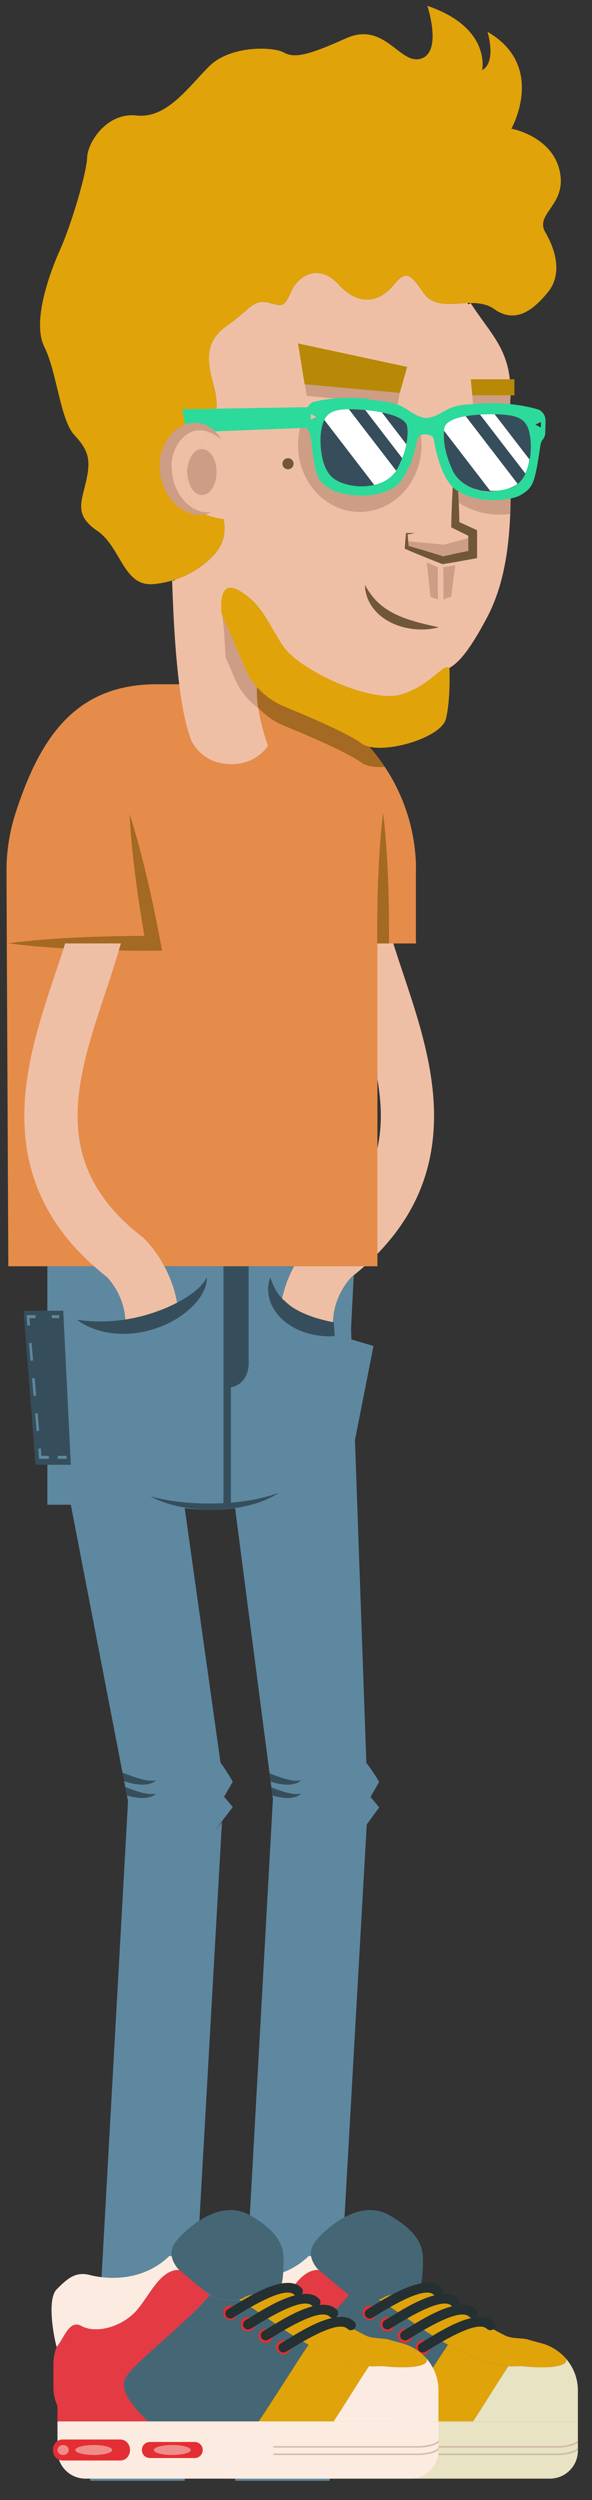 <?xml version="1.0" encoding="utf-8"?>
<!-- Generator: Adobe Illustrator 16.0.0, SVG Export Plug-In . SVG Version: 6.00 Build 0)  -->
<!DOCTYPE svg PUBLIC "-//W3C//DTD SVG 1.1//EN" "http://www.w3.org/Graphics/SVG/1.1/DTD/svg11.dtd">
<svg version="1.1" id="Calque_1" xmlns="http://www.w3.org/2000/svg" xmlns:xlink="http://www.w3.org/1999/xlink" x="0px" y="0px"
	 width="400px" height="1688px" viewBox="0 0 400 1688" enable-background="new 0 0 400 1688" xml:space="preserve">
<rect x="0" y="0" width="400" height="1688" fill="#333333" stroke="none"/>
<g>
	<path fill="#EFBFA5" d="M239.35,855l-0.311,6.07c35.311-28.551,53.04-62.38,54.181-103.49c0.97-34.99-10.5-69.29-20.62-99.6
		c-8.66-25.91-16.83-50.36-14.431-67.53l-35.819-4.99c-3.58,25.58,5.89,53.97,15.939,84.021c19.931,59.699,38.761,116.1-24.09,165.3
		l-0.57,0.45l-0.539,0.3c-1.341,1.239-8.33,8.47-14.461,19.47H239.35z"/>
	<path fill="#E58C4A" d="M4.39,587.85l0.21,49.04L5.629,855H255V637h26v-49.15c0-1.21,0.09-2.63,0.06-3.83
		c-0.7-24.399-8.375-47.14-21.065-66.21c-20.869-31.39-55.427-52.869-95.167-55.529c-2.76-0.19-5.578-0.28-8.388-0.28h-50.5
		c-55.38,0-78.95,36.55-95.32,86.57c-0.109,0.3-0.21,0.689-0.29,0.989c-2.13,6.641-3.71,13.58-4.7,20.641
		C4.81,575.96,4.39,581.88,4.39,587.85z"/>
	<path fill="#EFBFA5" d="M116.3,391.98c0.729,20.59,2.199,61.46,7.939,89.81c1.521,7.54,3.34,14.19,5.53,19.34
		c0,0,0.101,0.021,0.11,0.05c0.01,0.011,0.12,0.03,0.12,0.051c0,0.01,0,0.01,0,0.01v0.04c0,0,0,0,0,0.01s0,0.01,0,0.02v0.021
		c1,1.74,7.91,14.63,26.279,14.63c5.28,0,9.585-1.11,13.075-2.68c8.2-3.65,11.713-9.771,11.713-9.771s-8.459-22.54-7.43-39.6
		c0.16-2.83,0.586-5.51,1.366-7.91c0.42-1.32,0.948-2.57,1.598-3.7c5.66-9.91,14.459-4.52,28.139,5.86
		c7.84,5.96,17.28,13.56,28.64,20.859c31.171,20.04,57.88-3.34,63.449-18.93c2.17-6.08,4-7.24,6.82-9.05
		c4.41-2.82,11.24-7.21,25.56-34.36c10.96-20.79,14.58-45.439,15.54-69.689c0.091-2.35,0.16-4.69,0.21-7.03
		c0.021-0.56,0.03-1.12,0.03-1.681c0.021-0.559,0-1.119,0-1.67c0.021-1.529,0.011-3.06,0.011-4.58V292.88
		c-1-4.33-0.37-8.479-0.301-12.43c0.03-2.22-0.055-4.37,0.045-6.45c0.021-0.38-0.037-0.76-0.018-1.141
		c0.021-0.299-0.009-0.6,0.012-0.899c0.04-0.67,0.045-1.319,0.086-1.97c0-0.19-0.003-0.37,0.007-0.561
		c0.021-0.41,0.08-0.82,0.09-1.229c0.01-0.4,0.079-0.8,0.079-1.2v-0.05c0-3.94-0.17-7.54-0.53-10.851
		c-1.58-14.289-6.885-23.47-13.745-33.27c-2.68-3.82-5.598-7.73-8.628-12.08c-1.35-1.95-2.748-3.99-4.139-6.15
		c-12.12,0.061-25.024,3.561-32.124-7.229c-10.43-15.86-12.942-12.94-20.873-3.761c-7.93,9.19-21.711,14.201-35.9-1.25
		c-14.19-15.439-27.97-5.84-32.561,5.011c-4.59,10.86-6.68,9.19-14.61,7.101c-10.9-2.871-12.941,4.59-27.971,15.029
		c-0.579,0.41-1.149,0.811-1.68,1.221c-0.27,0.209-0.53,0.409-0.79,0.619c-0.26,0.2-0.51,0.41-0.76,0.62
		c-0.22,0.181-0.44,0.37-0.65,0.55c-0.38,0.34-0.76,0.69-1.109,1.03c-0.16,0.14-0.311,0.29-0.45,0.44
		c-0.16,0.149-0.311,0.31-0.46,0.459c-0.21,0.221-0.41,0.44-0.61,0.66c-0.21,0.23-0.42,0.471-0.609,0.7
		c-0.181,0.2-0.351,0.41-0.511,0.62c-0.359,0.45-0.689,0.891-1,1.34c-0.25,0.36-0.489,0.73-0.71,1.1
		c-0.47,0.75-0.88,1.521-1.239,2.301c-0.16,0.359-0.32,0.72-0.461,1.08c-0.159,0.39-0.3,0.779-0.43,1.17
		c-0.12,0.34-0.22,0.68-0.31,1.02c-0.04,0.11-0.07,0.221-0.09,0.32c-0.091,0.34-0.181,0.67-0.25,1.01
		c-0.011,0.051-0.021,0.1-0.03,0.141c-0.061,0.289-0.12,0.58-0.17,0.879c-0.021,0.091-0.16,0.181-0.17,0.271
		c-0.36,2.13-0.43,4.36-0.43,6.72v0.08c0,0.311,0.16,0.641,0.199,0.961c0.11,1.39,0.346,2.83,0.585,4.319
		c0.061,0.37,0.163,0.75,0.232,1.13c0.54,3.03,1.342,6.26,2.292,9.73c1.43,5.23,2.045,9.57,2.045,13.39
		c0,0.431-0.012,0.86-0.033,1.28c-0.02,0.43-0.031,0.85-0.061,1.27c-0.03,0.291-0.051,0.58-0.081,0.87
		c-0.03,0.271-0.061,0.55-0.101,0.82c-0.02,0.18-0.05,0.36-0.07,0.54c-0.051,0.311-0.101,0.609-0.15,0.91
		c-0.07,0.359-0.15,0.709-0.22,1.06c-0.061,0.29-0.13,0.57-0.2,0.86c-0.18,0.71-0.38,1.4-0.6,2.08
		c-0.101,0.32-0.211,0.63-0.32,0.949c-0.28,0.801-0.59,1.601-0.93,2.381c-0.03,0.08-0.07,0.149-0.101,0.22
		c-0.08,0.19-0.16,0.38-0.25,0.569c-0.64,1.42-1.36,2.82-2.13,4.24c-1.07,1.971-2.24,3.98-3.47,6.131
		c-6.681,11.689-13.36,13.359-11.69,32.56c1.67,19.21,25.05,20.319,25.05,20.319s3.341,11.41-4.18,21.431
		C141.01,379.62,130.189,387.88,116.3,391.98z"/>
	<path fill="none" stroke="#000000" stroke-width="3.34" stroke-miterlimit="10" d="M115.93,378.27c0,0,0.069,5.271,0.37,13.711"
		/>
	<path fill="none" stroke="#000000" stroke-width="3.34" stroke-miterlimit="10" d="M313.52,197.37
		c1.479,2.569,2.96,4.96,4.43,7.229"/>
	<path fill="#B78906" d="M115.829,315.3l-0.01-1.26c0.04-0.54,0.05-1.021,0.09-1.53c-0.05,0.51-0.06,0.99-0.1,1.53L115.829,315.3z"
		/>
	<path fill="#E0A30A" d="M29.93,234.109c8.35,16.701,10.859,49.261,20.04,59.281c9.18,10.02,11.689,15.859,8.35,30.889
		c-3.34,15.031-8.35,23.381,7.51,34.23c15.87,10.85,17.54,37.57,37.58,35.9c4.53-0.38,8.84-1.22,12.891-2.43
		c13.89-4.101,24.71-12.36,30.52-20.11c7.521-10.021,4.18-21.431,4.18-21.431s-6.069-0.289-12.25-3.119
		c-1.3-0.59-2.6-1.301-3.85-2.141c-0.51-0.15-1.03-0.33-1.56-0.539c-1.761-0.701-3.61-1.771-5.431-3.17
		c-1.8-1.41-3.58-3.171-5.14-5.25c-1.58-2.07-2.96-4.461-4.061-7.061c-1.1-2.6-1.899-5.42-2.39-8.34c-0.06-0.36-0.11-0.73-0.16-1.1
		c-0.149-1.111-0.24-2.23-0.3-3.361l0.066-0.279l0.074-0.141v-0.069l-0.096-0.57l-0.052-1.26c0.04-0.54,0.028-1.021,0.078-1.53
		c0.01-0.17,0.02-0.35,0.039-0.529c0.271-2.9,0.985-5.76,2.105-8.4c0.54-1.32,1.216-2.57,1.937-3.76
		c0.73-1.19,1.579-2.271,2.448-3.291c1.811-1.969,3.85-3.609,6.04-4.6c2.17-1.039,4.46-1.49,6.63-1.439
		c2.12,0.02,4.12,0.5,5.86,1.16c0.51-0.94,1-1.871,1.45-2.791c3.83-7.739,5.56-15.369,1.88-28.869
		c-2.47-9.051-3.82-16.48-2.77-22.94c1.1-6.649,4.75-12.26,12.369-17.55c15.03-10.439,17.07-17.9,27.971-15.029
		c7.93,2.09,10.02,3.76,14.609-7.101c4.591-10.851,18.37-20.45,32.561-5.011c14.189,15.451,27.97,10.44,35.899,1.25
		c7.931-9.18,10.44-12.1,20.87,3.761c7.101,10.79,20,7.29,32.12,7.229c2.47-0.01,4.9,0.121,7.25,0.551c3.07,0.55,6,1.6,8.641,3.49
		c14.609,10.439,26.72,0.42,36.319-11.271c9.601-11.69,5.851-27.55-1.67-40.49c-7.51-12.94,15.03-18.37,9.601-41.75
		c-5.421-23.38-32.561-28.25-32.561-28.25s23.94-42.3-16.14-65.399c0,0,6.399,20.319-3.62,25.89c0,0,6.399-28.67-37.01-43.42
		c0,0,10.29,30.89-4.181,35.62c-14.47,4.729-24.489-25.61-50.93-13.641c-26.44,11.971-35.06,13.36-42.021,9.471
		c-6.96-3.9-35.899-5.01-50.38,9.459C126.779,59.33,112.59,80.2,92.279,77.98c-20.32-2.23-33.13,18.369-33.4,28.39
		c-0.279,10.01-10.579,45.08-18.09,61.78C33.27,184.85,21.579,217.41,29.93,234.109z"/>
	<g>
		<g>
			<polygon fill="#CE9D85" points="206.01,259.46 207.279,267.311 268.68,272.9 270.109,265.279 			"/>
			<path fill="#CE9D85" d="M319.669,274h24.921c0.039-0.689,0.069-1.37,0.109-2.04c0.101-1.72,0.16-3.37,0.19-4.96h-25.8
				L319.669,274z"/>
		</g>
		<g>
			<polygon fill="#B78906" points="201.369,231.88 205.819,259.439 206.01,259.46 270.109,265.279 272.76,256 275.119,247.75 			"/>
			<polygon fill="#B78906" points="318.1,256.1 319.09,266.95 347.569,266.95 347.569,256.1 			"/>
		</g>
	</g>
	<path fill="#523C34" d="M238.244,288.795c0,7.302,2.742,13.221,6.125,13.221c3.379,0,6.118-5.919,6.118-13.221
		c0-7.299-2.739-13.219-6.118-13.219C240.986,275.576,238.244,281.496,238.244,288.795z"/>
	<path fill="#523C34" d="M326.188,288.795c0,7.302,2.742,13.221,6.125,13.221c3.379,0,6.118-5.919,6.118-13.221
		c0-7.299-2.739-13.219-6.118-13.219C328.93,275.576,326.188,281.496,326.188,288.795z"/>
	<g>
		<path fill="#70573A" d="M273.47,370.471l0.939,0.409c3.97,1.75,7.98,3.4,11.99,5.04c4.01,1.63,8.03,3.23,12.07,4.79l0.58,0.22
			l0.779-0.12c3.36-0.54,6.71-1.119,10.07-1.699l10.04-1.82l2.39-0.43l0.011-2.49l0.029-7.229l-0.029-7.24l-0.011-1.9l-1.68-0.779
			l-5.88-2.711l-4.37-1.98c-0.07-3.389-0.17-6.77-0.3-10.159c-0.04-0.96-0.07-1.931-0.12-2.89v-0.11
			c-0.101-2.53-0.22-5.08-0.351-7.62c-0.01-0.21-0.02-0.41-0.029-0.62c-0.01-0.239-0.03-0.489-0.04-0.729
			c-0.21-3.99-0.48-7.98-0.78-11.971c-0.13-1.99-0.32-3.979-0.49-5.979c-0.17-1.99-0.38-3.99-0.609-5.979
			c-0.221,1.989-0.44,3.989-0.601,5.979c-0.17,2-0.359,3.989-0.489,5.979c-0.25,3.32-0.49,6.641-0.671,9.961
			c-0.01,0.159-0.02,0.33-0.029,0.489c-0.03,0.511-0.061,1.011-0.08,1.521c-0.101,1.89-0.2,3.789-0.28,5.68v0.029
			c-0.1,2.091-0.189,4.17-0.26,6.261c-0.16,3.989-0.271,7.979-0.36,11.97l-0.04,1.689l1.62,0.811l5.79,2.891l4.11,2.01l-0.011,1.56
			l-0.01,3.841l0.021,4.819l-7.58,1.57c-3.12,0.68-6.24,1.35-9.351,2.06c-3.88-1.229-7.77-2.42-11.68-3.6
			c-3.9-1.15-7.78-2.29-11.7-3.36l-0.239-3.18l-0.03-0.4l-0.36-4.13c1.65-0.32,3.3-0.66,4.96-1.02c-1.88-0.021-3.76-0.03-5.63-0.01
			l-0.46,0.01l-0.05,0.56l-0.4,4.59l-0.34,4.591L273.47,370.471z"/>
		<path fill="#CE9D85" d="M275.84,365.45l0.239,3.18c3.92,1.07,7.8,2.21,11.7,3.36c3.91,1.18,7.8,2.37,11.68,3.6
			c3.11-0.71,6.23-1.38,9.351-2.06l7.58-1.57l-0.021-4.819l0.01-3.841l-16.399,4.45L275.84,365.45z"/>
	</g>
	<path fill="#70573A" d="M296.376,423.52c0,0-0.969-0.212-2.663-0.584c-1.68-0.377-4.053-0.913-6.838-1.585
		c-1.393-0.346-2.891-0.717-4.453-1.151c-1.568-0.407-3.192-0.912-4.859-1.419c-1.658-0.541-3.356-1.107-5.039-1.758
		c-1.692-0.634-3.358-1.361-4.997-2.131c-1.629-0.779-3.218-1.626-4.722-2.542s-2.941-1.882-4.257-2.919
		c-1.329-1.02-2.546-2.098-3.652-3.188c-0.597-0.512-1.049-1.115-1.571-1.643c-0.535-0.52-0.952-1.096-1.398-1.628
		c-0.456-0.527-0.874-1.05-1.231-1.577c-0.383-0.521-0.745-1.017-1.084-1.48c-0.598-0.979-1.212-1.82-1.644-2.554
		c-0.4-0.743-0.775-1.32-1.006-1.725c-0.25-0.401-0.383-0.616-0.383-0.616s0.01,0.249,0.028,0.717
		c0.037,0.464,0.056,1.162,0.156,2.04c0.111,0.874,0.325,1.925,0.588,3.148c0.376,1.171,0.726,2.563,1.394,3.957
		c0.599,1.434,1.428,2.915,2.42,4.413c1.009,1.485,2.201,2.983,3.6,4.368c0.688,0.709,1.419,1.395,2.21,2.025
		c0.39,0.32,0.772,0.662,1.179,0.971c0.416,0.295,0.836,0.591,1.256,0.889c1.677,1.202,3.512,2.198,5.367,3.121
		c1.886,0.85,3.793,1.651,5.729,2.216c1.92,0.62,3.852,1.051,5.721,1.396c1.873,0.322,3.691,0.553,5.419,0.655
		c1.727,0.12,3.36,0.128,4.861,0.087c1.502-0.059,2.873-0.158,4.085-0.313c1.209-0.138,2.258-0.344,3.115-0.508
		c0.859-0.162,1.527-0.356,1.98-0.473C296.139,423.605,296.376,423.52,296.376,423.52z"/>
	<path fill="#A46922" d="M164.81,462.28c0.26,0.63,0.52,1.25,0.77,1.84c0.011,0.02,0.021,0.05,0.03,0.07
		c2.02,4.829,4.8,9.079,8.02,12.72c4.061,4.609,8.82,8.25,13.61,10.859c1.561,0.86,3.12,1.601,4.67,2.24
		c10.021,4.11,40.91,16.76,52.601,25.11c3.279,2.34,8.939,3.11,15.449,2.689C239.09,486.42,204.55,464.94,164.81,462.28z"/>
	<g>
		<path fill="#CE9D85" d="M265,291.5c0,0,0.258,0.21,0.405,0.604c0.142,0.396,0.457,0.962,0.628,1.747
			c0.107,0.389,0.246,0.823,0.318,1.296c0.095,0.475,0.185,0.993,0.217,1.552c0.121,1.118,0.111,2.396-0.039,3.789
			c-0.186,1.382-0.439,2.906-1.011,4.429c-0.552,1.525-1.281,3.099-2.268,4.591c-0.985,1.489-2.181,2.917-3.556,4.197
			c-1.362,1.3-2.942,2.388-4.582,3.342c-1.65,0.944-3.402,1.685-5.171,2.232c-1.76,0.589-3.555,0.897-5.279,1.134
			c-1.733,0.184-3.411,0.263-4.988,0.184c-1.578-0.046-3.056-0.236-4.398-0.472c-1.349-0.198-2.555-0.527-3.617-0.803
			c-1.059-0.297-1.962-0.618-2.702-0.874c-1.466-0.576-2.277-0.947-2.277-0.947s0.906,0.035,2.444,0.169
			c0.769,0.039,1.702,0.086,2.772,0.14c1.068,0.015,2.262,0.052,3.557,0.025c0.646,0.008,1.318-0.037,2.01-0.084
			c0.691-0.027,1.402-0.083,2.129-0.165c1.455-0.122,2.965-0.378,4.504-0.675c1.526-0.35,3.091-0.74,4.61-1.31
			c1.521-0.559,3.033-1.204,4.436-2.033c1.415-0.801,2.769-1.713,3.977-2.755s2.303-2.173,3.259-3.363
			c0.949-1.195,1.73-2.457,2.389-3.708c0.67-1.25,1.137-2.518,1.534-3.711c0.166-0.604,0.343-1.187,0.454-1.753
			c0.144-0.563,0.248-1.106,0.315-1.624c0.097-0.516,0.127-1.003,0.177-1.458c0.059-0.458-0.094-0.875-0.09-1.252
			c0.039-0.755-0.156-1.381-0.156-1.797C265,291.724,265,291.5,265,291.5z"/>
	</g>
	<g>
		<path fill="#CE9D85" d="M315.859,296.667c0,0,0.205,0.497,0.522,1.341c0.313,0.831,0.761,2.018,1.298,3.442
			c0.539,1.396,1.148,3.004,1.887,4.637c0.359,0.821,0.775,1.632,1.19,2.444c0.445,0.792,0.896,1.583,1.413,2.304
			c0.51,0.719,1.057,1.396,1.645,1.979c0.605,0.556,1.206,1.104,1.882,1.479c0.32,0.226,0.681,0.352,1.013,0.542
			c0.356,0.123,0.692,0.308,1.057,0.39c0.355,0.109,0.708,0.22,1.068,0.272c0.355,0.08,0.706,0.146,1.055,0.169
			c0.692,0.103,1.354,0.097,1.957,0.134c0.591-0.042,1.137-0.02,1.582-0.051c0.886-0.077,1.432-0.084,1.432-0.084
			s-0.408,0.33-1.191,0.842c-0.396,0.244-0.9,0.507-1.498,0.788c-0.614,0.229-1.313,0.534-2.143,0.685
			c-0.407,0.108-0.846,0.154-1.309,0.195c-0.461,0.063-0.944,0.038-1.448,0.02c-0.507,0.008-1.015-0.135-1.548-0.208
			c-0.517-0.137-1.061-0.276-1.574-0.502c-1.061-0.403-2.041-1.054-2.938-1.795c-0.901-0.745-1.641-1.644-2.316-2.561
			c-0.641-0.939-1.182-1.917-1.623-2.908c-0.428-0.991-0.786-1.984-1.04-2.958c-0.536-1.943-0.749-3.79-0.814-5.365
			c-0.052-1.579,0.053-2.891,0.179-3.803C315.718,297.18,315.859,296.667,315.859,296.667z"/>
	</g>
	<path fill="#CE9D85" d="M295.9,383c-0.333,12.209,0.125,21.75,0.125,21.75l-5.166-1.75l-2.5-23.25L295.9,383z"/>
	<path fill="#CE9D85" d="M299.464,383c0.333,12.209,0.052,21.75,0.052,21.75l5.344-1.75l2.75-21.333L299.464,383z"/>
	<g>
		<g>
			<path fill="#2CDA9B" d="M252.879,327.42v0.01c0.16-0.039,0.32-0.08,0.48-0.13L252.879,327.42z M259.999,324.73
				c0.011-0.01,0.03-0.01,0.04-0.021c0.03-0.021,0.061-0.03,0.09-0.05c0.021-0.02,0.051-0.03,0.08-0.051
				c0.131-0.08,0.271-0.149,0.4-0.229c0.04-0.021,0.08-0.05,0.12-0.08c-0.04,0.021-0.08,0.05-0.12,0.07
				c-0.19,0.12-0.38,0.229-0.57,0.33C260.029,324.71,260.01,324.721,259.999,324.73z M261.199,324.02
				c0.101-0.06,0.2-0.119,0.29-0.18c0-0.01,0.01-0.01,0.01-0.01l0.091-0.061c-0.03,0.01-0.061,0.03-0.091,0.051
				C261.409,323.891,261.3,323.95,261.199,324.02z M252.609,327.08l0.26,0.33c0.07-0.04,0.34-0.131,0.48-0.17
				c0.17-0.04,0.35-0.15,0.52-0.2c-0.01-0.03-0.029-0.069-0.04-0.069c-0.31,0.09-0.63,0.029-0.95,0.029h-0.01
				C252.779,327,252.699,327.04,252.609,327.08z M254.069,327c-0.06,0-0.13,0.01-0.2,0.04c0,0.01,0.01,0.021,0.01,0.021
				c0.07,0,0.141,0.029,0.211,0.01c0.18-0.051,0.359-0.1,0.539-0.15c-0.189,0.051-0.369,0.08-0.539,0.08
				C254.079,327,254.079,327,254.069,327z M255.229,326.75c-0.19,0.061-0.37,0.109-0.561,0.16c0.2-0.04,0.391-0.1,0.57-0.16
				C255.229,326.75,255.229,326.75,255.229,326.75z M255.359,326.721c-0.03,0.01-0.05,0.02-0.08,0.029h0.03c0.01,0,0.01,0,0.01,0
				c0.021-0.01,0.04-0.02,0.06-0.02c0.33-0.11,0.66-0.23,0.98-0.34v-0.011C256.039,326.5,255.699,326.609,255.359,326.721z
				 M256.399,326.3c-0.01,0-0.021,0.08-0.04,0.08c0.03-0.01,0.05-0.021,0.07-0.021c0.38-0.149,0.76-0.289,1.13-0.449
				c0.319-0.141,0.64-0.28,0.96-0.439c-0.22,0.1-0.44,0.18-0.66,0.27c-0.1,0.05-0.2,0.06-0.3,0.1c-0.181,0.08-0.37,0.16-0.55,0.16
				c0,0,0,0-0.011,0C256.8,326,256.6,326.23,256.399,326.3z M258.64,325.41c-0.021,0.01-0.04,0.029-0.061,0.029
				c0.021,0,0.04-0.01,0.061-0.02c0.08-0.04,0.149-0.07,0.22-0.1C258.789,325.35,258.72,325.37,258.64,325.41z M260.039,324.7
				c-0.01,0.01-0.029,0.021-0.04,0.03c0.011-0.01,0.03-0.01,0.04-0.021c0.03-0.021,0.061-0.03,0.09-0.05
				c0.021-0.02,0.051-0.03,0.08-0.051c0.131-0.08,0.271-0.149,0.4-0.229c0.04-0.021,0.08-0.05,0.12-0.08
				c-0.04,0.021-0.08,0.05-0.12,0.07C260.419,324.49,260.229,324.6,260.039,324.7z M261.499,323.82c-0.09,0.07-0.199,0.13-0.3,0.199
				c0.101-0.06,0.2-0.119,0.29-0.18c0-0.01,0.01-0.01,0.01-0.01l0.091-0.061C261.56,323.779,261.529,323.8,261.499,323.82z
				 M261.869,323.561c-0.02,0.02-0.04,0.029-0.05,0.049h0.01l0.011-0.01c0.029-0.02,0.06-0.039,0.1-0.07
				c0.03-0.01,0.05-0.029,0.08-0.049c0.13-0.09,0.26-0.181,0.38-0.271h0.01c0.04-0.03,0.08-0.06,0.12-0.09
				c0.14-0.101,0.29-0.21,0.43-0.33c0.03-0.011,0.061-0.03,0.08-0.05c0.051-0.04,0.09-0.07,0.141-0.11
				c0.02-0.021,0.029-0.03,0.05-0.05c-0.061,0.05-0.12,0.1-0.19,0.141c-0.029,0.029-0.06,0.029-0.09,0.049
				c-0.07,0.061-0.149,0.101-0.229,0.16c-0.07,0.051-0.13,0.051-0.19,0.09c-0.04,0.021-0.08-0.02-0.12-0.02h-0.01
				c-0.1,0-0.21,0.221-0.33,0.34c-0.02,0.01-0.03,0.03-0.05,0.04c-0.021,0.011-0.04,0.03-0.05,0.05
				C261.93,323.471,261.899,323.51,261.869,323.561z M263.819,322.09c0.04-0.02,0.07-0.05,0.11-0.09
				C263.899,322,263.859,322.04,263.819,322.09z M123.109,276.311l3.12,15.699l14.88-0.58l61.6-2.4l4.58-0.18
				c0.33,1.211,0.87,1.961,1.34,2.61c0.25,0.36,0.471,0.681,0.631,1.021c0.35,0.81,0.609,1.799,0.75,2.949
				c2.899,24.93,3.59,28.33,11.89,34.09c3.96,2.76,12.16,4.811,20.42,5.101c4.16,0.149,9.5-0.11,14.87-1.591
				c2.96-0.799,5.92-1.979,8.7-3.659c2.279-1.38,4.3-3.479,6.05-6c1.7-2.41,2.76-5.19,4.41-8.021c1.67-3.02,2.37-6.06,3.189-8.82
				c1.641-5.439,2.431-9.689,2.511-10.109c0.02-0.24,0.239-1.9,2.279-2.699c0.74-0.291,1.721-0.471,3.021-0.421
				c5.47,0.271,5.75,3.21,5.75,3.341c0.029,0.209,0.16,1.049,0.399,2.34c0.011,0.029,0.011,0.069,0.021,0.109
				c1.24,6.76,5.43,25.35,14.71,31.75c7.66,5.28,16.93,6.66,23.37,6.881c1.49,0.049,2.97,0.039,4.439-0.021
				c3.2-0.12,6.271-0.5,8.98-1.091c2.93-0.629,5.42-1.5,7.149-2.569c0.78-0.479,1.5-0.94,2.16-1.39
				c2.54-1.801,4.23-3.631,5.54-6.561c0.2-0.43,0.38-0.88,0.57-1.369c0.79-2.101,1.45-4.711,2.11-8.121
				c0.8-4.06,1.579-9.149,2.569-15.789c0.16-1.141,0.45-2.11,0.84-2.891c0.17-0.33,0.4-0.63,0.66-0.96
				c0.82-1.05,1.84-2.34,1.83-5.739c-0.01-0.551,0.03-1.561,0.061-2.681c0.069-1.69,0.13-3.58,0.08-4.61
				c-0.08-2.57-1.03-4.39-2.2-5.609c-0.9-0.95-1.92-1.551-2.761-1.85c-0.21-0.08-0.399-0.131-0.579-0.171
				c-5.61-1.63-11.801-2.78-18.4-3.44c-2.71-0.27-5.49-0.439-8.33-0.539c-2.57-0.09-5.18-0.08-7.83-0.03
				c-1.729,0.03-3.49,0.12-5.27,0.229l-0.771,0.121c-1.28,0.069-2.49,0.359-3.62,0.359c-0.01,0-0.01,0-0.02,0
				c-3.8,0-6.83,0.35-9.66,1.02c-2.17,0.521-4.24,1.101-6.43,2.23c-1.36,0.71-2.78,1.52-4.03,2.26c-1.79,1.07-4.21,2.2-5.98,2.811
				c-0.43,0.14-0.81,0.25-1.14,0.33c-0.69,0.17-1.39,0.33-2.01,0.459c-0.45,0.101-1.12,0.131-1.79,0.111
				c-0.63-0.021-1.26-0.091-1.7-0.211c-0.61-0.18-1.3-0.39-1.979-0.6c-1-0.301-2.49-0.99-3.99-1.801
				c-1.07-0.569-2.141-1.209-3.04-1.819c-1.23-0.83-2.601-1.7-3.95-2.5c-5.8-3.45-10.7-3.78-19.58-5.09l-0.76-0.021
				c-0.4-0.02-0.78-0.029-1.17-0.029c-1.26-0.33-2.25-0.61-3.24-0.75c-1.05-0.221-2.04-0.44-3.02-0.48
				c-1.53-0.05-3.021-0.1-4.49-0.15c-3.75-0.129-7.3-0.14-10.73,0c-6.16,0.25-11.99,1.141-17.33,2.32
				c-0.55,0.09-1.279,0.34-2.029,0.79c-0.131,0.07-0.261,0.149-0.391,0.24c-0.91,0.61-1.81,1.53-2.45,2.81l-61.659,1
				L123.109,276.311z M361.739,286.68l3.75-1.729l-0.05,3.72L361.739,286.68z M299.89,292.07c0.01-0.11-0.011-0.2,0-0.301
				c0.01-0.049,0.04-0.1,0.04-0.149c0.01-0.29,0.07-0.54,0.07-0.79v-0.01c0-0.211,0.05-0.41,0.06-0.59
				c0.04-0.26,0.115-0.48,0.145-0.681c0.061-0.34,0.093-0.62,0.143-0.84c0.021-0.08,0.031-0.149,0.041-0.21
				c0.021-0.09,0.026-0.17,0.056-0.21c0.01-0.05,0.018-0.08,0.028-0.101c0.029-0.109,0.068-0.189,0.099-0.279
				c0.021-0.03,0.03-0.07,0.05-0.1c0.01-0.021,0.02-0.041,0.029-0.061c0.03-0.061,0.06-0.12,0.09-0.17
				c0.44-0.83,1.351-1.96,3.271-3.109c0.239-0.15,0.51-0.301,0.779-0.451c0.28-0.14,0.58-0.289,0.9-0.439
				c0.479-0.23,1-0.45,1.57-0.66c0.189-0.08,0.38-0.15,0.58-0.21c0.579-0.22,1.21-0.42,1.89-0.61c0.25-0.06,0.5-0.129,0.76-0.199
				c0.49-0.141,1-0.271,1.54-0.381c0.24-0.06,0.48-0.119,0.73-0.17c0.569-0.119,1.08-0.22,1.6-0.31c0.09-0.021,0.18-0.03,0.26-0.05
				l0.75-0.12c0.21-0.03,0.431-0.07,0.65-0.101c0.22-0.039,0.45-0.069,0.68-0.1c0.76-0.109,1.55-0.21,2.38-0.3
				c0.3-0.04,0.62-0.07,0.931-0.101c0.279-0.029,0.569-0.06,0.869-0.08c0.211-0.02,0.41-0.039,0.62-0.06
				c0.601-0.04,1.23-0.09,1.87-0.13c0.34-0.02,0.681-0.04,1.03-0.061c0.38-0.02,0.78-0.049,1.18-0.069
				c0.4-0.021,0.8-0.04,1.221-0.06c0.42-0.011,0.829-0.031,1.229-0.041c1.49-0.039,2.9-0.069,4.22-0.08
				c0.681-0.01,1.351-0.01,1.99,0c0.22,0,0.43,0,0.65,0.011c0.67,0.01,1.319,0.03,1.939,0.05c0.73,0.02,1.44,0.061,2.11,0.1
				c0.14,0.01,0.27,0.021,0.4,0.03c0.13,0,0.26,0.011,0.39,0.021c0.49,0.029,0.92,0.07,1.34,0.109c0.09,0.01,0.2,0.02,0.28,0.03
				c0.27,0.03,0.54,0.06,0.8,0.09c0.05,0,0.09,0.011,0.14,0.011c0.2,0.029,0.4,0.049,0.601,0.08c0.109,0.02,0.22,0.029,0.33,0.049
				c0.18,0.021,0.35,0.051,0.52,0.07c0.22,0.04,0.44,0.07,0.66,0.11c0.09,0.01,0.18,0.03,0.26,0.04c0.19,0.029,0.38,0.07,0.57,0.109
				c0.189,0.041,0.37,0.07,0.55,0.11c0.24,0.05,0.43,0.09,0.61,0.14c0.12,0.03,0.239,0.061,0.35,0.08c0.14,0.03,0.271,0.07,0.4,0.1
				c0.14,0.041,0.27,0.08,0.399,0.121c0.12,0.039,0.25,0.07,0.37,0.109c0.09,0.02,0.19,0.051,0.28,0.08
				c0.04,0.01,0.07,0.02,0.1,0.04c0.73,0.229,1.4,0.49,2.011,0.771c0.079,0.029,0.17,0.07,0.25,0.109
				c0.149,0.07,0.29,0.15,0.43,0.23c0.149,0.07,0.29,0.15,0.43,0.23c0.28,0.159,0.57,0.34,0.87,0.539c0.47,0.32,0.9,0.66,1.29,1.02
				c0.19,0.181,0.37,0.361,0.54,0.541c0.15,0.16,0.29,0.31,0.43,0.47c0.07,0.08,0.141,0.16,0.2,0.239c0.07,0.08,0.13,0.16,0.18,0.24
				c0.101,0.131,0.2,0.271,0.29,0.4c0.11,0.141,0.2,0.28,0.29,0.43c0.301,0.45,0.561,0.93,0.811,1.42
				c1.43,2.84,2.359,8.73,2.31,12.431c-0.01,0.72-0.01,1.479-0.02,2.29c0,0.35-0.01,0.699-0.021,1.06c0,0.2-0.01,0.4-0.02,0.61
				c-0.01,0.279-0.021,0.57-0.04,0.859c0,0.121-0.01,0.25-0.021,0.371c-0.029,0.469-0.069,0.939-0.12,1.42
				c-0.039,0.39-0.09,0.77-0.149,1.16c0,0.02-0.01,0.039-0.01,0.059c-0.051,0.33-0.11,0.66-0.181,0.99
				c-0.06,0.32-0.12,0.631-0.199,0.951c-0.021,0.539-0.221,0.939-0.29,1.35c-0.19,0.99-0.48,1.979-0.75,2.959
				c-0.051,0.201-0.11,0.4-0.171,0.591c-0.1,0.36-0.21,0.72-0.319,1.069c-0.03,0.09-0.061,0.181-0.09,0.271
				c-0.15,0.49-0.311,0.979-0.48,1.47c-0.07,0.2-0.149,0.41-0.229,0.61c-0.16,0.41-0.33,0.81-0.511,1.21
				c-1.04,2.26-2.399,4.35-4.12,6.029c-0.18,0.171-0.35,0.341-0.529,0.5c-0.2,0.181-0.41,0.351-0.62,0.521
				c-0.26,0.22-0.54,0.45-0.82,0.671c-0.06,0.049-0.13,0.09-0.189,0.139c-0.15,0.121-0.301,0.23-0.46,0.341
				c-0.15,0.1-0.311,0.2-0.471,0.29c-0.21,0.119-0.42,0.23-0.64,0.34c-0.362,0.182-0.751,0.34-1.14,0.499
				c-0.313,0.124-0.633,0.245-0.96,0.36c-1.051,0.371-2.171,0.65-3.351,0.891c-0.47,0.1-0.939,0.189-1.42,0.279
				c-1.07,0.221-2.18,0.341-3.3,0.461c-0.07,0.01-0.12-0.07-0.19-0.07h-0.01c-0.01,0,0.121,0.1,0.1,0.109
				c-0.01,0.011,0.121,0.07,0.121,0.091v0.01c0,0.011-0.15,0.011-0.15,0.011c-0.449,0.059-1.005,0.119-1.465,0.18
				c-0.29,0.039-0.607,0.08-0.908,0.119c-0.63,0.08-1.269,0.17-1.918,0.25c-0.33,0.03-0.676,0.101-1.004,0.141
				c-0.121,0.01-0.235,0.09-0.355,0.09h-0.08c-0.01,0-0.01,0-0.02,0c-0.15,0-0.29,0.061-0.49,0.04c-0.18,0-0.31,0.05-0.45,0.04
				c-1.09-0.061-2.149-0.08-3.189-0.08c0,0-0.011,0-0.021,0c-0.149-0.23-0.31-0.4-0.46-0.529c-0.53-0.471-1.05-0.471-1.57-0.471
				h-1.989c-0.65,0-1.28-0.5-1.9-0.7c-0.31-0.09-0.62-0.34-0.93-0.45c-0.271-0.09-0.53-0.189-0.79-0.3
				c-0.271-0.1-0.53-0.21-0.78-0.319c-0.51-0.221-1.01-0.451-1.51-0.69c-0.99-0.49-1.93-1.021-2.82-1.601
				c-1.02-0.66-1.979-1.379-2.87-2.16c-0.22-0.189-0.439-0.389-0.66-0.59c-0.21-0.199-0.42-0.41-0.63-0.619
				c-0.279-0.28-0.54-0.561-0.8-0.85c-0.05-0.051-0.1-0.111-0.149-0.171c-0.271-0.3-0.521-0.61-0.771-0.93
				c-0.14-0.17-0.26-0.33-0.39-0.5c-0.12-0.16-0.23-0.341-0.351-0.5c-0.26-0.37-0.51-0.74-0.739-1.13c-0.11-0.16-0.2-0.32-0.28-0.48
				c-0.03-0.029-0.04-0.05-0.05-0.08c-0.08-0.14-0.17-0.289-0.24-0.43c-0.24-0.42-0.45-0.85-0.65-1.29
				c-0.25-0.55-0.5-1.101-0.72-1.64c-0.13-0.301-0.26-0.6-0.38-0.891c-0.18-0.43-0.351-0.85-0.51-1.26
				c-0.12-0.311-0.24-0.609-0.351-0.91c-0.569-1.51-1.06-2.949-1.479-4.33c-0.09-0.279-0.17-0.55-0.24-0.82
				c-0.2-0.68-0.38-1.35-0.54-1.989c-0.07-0.28-0.14-0.54-0.2-0.81c-0.09-0.36-0.17-0.711-0.24-1.061
				c-0.119-0.49-0.21-0.96-0.29-1.43c-0.05-0.25-0.09-0.49-0.14-0.721C299.829,297.391,299.77,294.26,299.89,292.07z M216.539,296.9
				c0-0.48,0-0.95,0.011-1.4c0.02-1.029,0.18-2.23,0.34-3.48c0.021-0.109,0.11-0.229,0.11-0.34v-0.01c0-0.34,0.029-0.68,0.12-1.029
				c0-0.021-0.025-0.041-0.016-0.07c0.03-0.131,0.042-0.26,0.072-0.4c0.021-0.109,0.102-0.21,0.121-0.32
				c0.051-0.24,0.257-0.47,0.296-0.709c0.051-0.23,0.406-0.44,0.406-0.65v-0.01c0-0.34-0.11-0.69-0.021-1.021
				c0.061-0.181-0.135-0.36-0.085-0.53c0.03-0.119,0.032-0.22,0.063-0.32c0.07-0.239,0.131-0.479,0.211-0.709
				c0.11-0.33,0.205-0.65,0.316-0.95c0.08-0.229,0.167-0.45,0.257-0.66s0.179-0.41,0.27-0.601c0.04-0.06,0.069-0.129,0.1-0.189
				l0.189-0.37c0.04-0.069,0.069-0.13,0.109-0.19c0.13-0.219,0.24-0.399,0.351-0.569c0.04-0.06,0.069-0.12,0.109-0.17
				c0.01-0.021,0.03-0.04,0.05-0.07c0.03-0.05,0.061-0.101,0.11-0.17c0-0.01,0.01-0.03,0.021-0.04c0.02-0.02,0.04-0.05,0.06-0.07
				c0.47-0.67,1.01-1.279,1.66-1.869c0.14-0.131,0.29-0.26,0.439-0.381c0.021-0.02,0.04-0.029,0.061-0.039
				c0.37-0.291,0.77-0.57,1.21-0.82c0.13-0.08,0.27-0.16,0.41-0.23c0.13-0.08,0.279-0.15,0.42-0.22c0.1-0.05,0.2-0.101,0.31-0.149
				c0.17-0.08,0.36-0.16,0.54-0.23c0.061-0.03,0.13-0.051,0.19-0.08c0.38-0.141,0.77-0.28,1.189-0.4
				c0.271-0.08,0.551-0.16,0.84-0.229c0.721-0.19,1.5-0.341,2.36-0.479c0.16-0.021,0.34-0.041,0.51-0.061s0.341-0.04,0.521-0.061
				c0.07-0.01,0.14-0.02,0.21-0.029c0.05-0.01,0.1-0.01,0.14-0.01c0.021,0,0.05-0.011,0.07-0.011c0.06-0.01,0.12-0.01,0.17-0.021
				c0.1,0,0.22-0.01,0.36-0.029c1.229-0.109,2.569-0.17,4.05-0.18c0.99-0.021,2.05,0,3.17,0.039c1.16,0.041,2.4,0.101,3.71,0.201
				c1.31,0.08,2.7,0.199,4.18,0.34c0.29,0.02,0.59,0.06,0.9,0.09c0.16,0.02,0.32,0.029,0.479,0.05c0.15,0.01,0.301,0.03,0.45,0.04
				c0.09,0.01,0.19,0.01,0.28,0.02c0.689,0.08,1.36,0.141,2.02,0.24c1.141,0.141,2.23,0.301,3.261,0.46
				c1.04,0.16,2.02,0.32,2.949,0.5c0.351,0.04,0.57,0.05,0.79,0.06c1.301,0.291,2.49,0.591,3.591,0.891
				c0.189,0.05,0.3,0.08,0.369,0.1c0.04,0.01,0.061,0.021,0.08,0.021c0.021,0.01,0.04,0.01,0.061,0.021
				c0.46,0.119,0.899,0.239,1.33,0.369c0.04,0.01,0.08,0.03,0.12,0.04c0.17,0.04,0.34,0.101,0.51,0.15
				c0.51,0.149,0.99,0.31,1.45,0.47c0.229,0.07,0.439,0.15,0.649,0.23c0.51,0.18,0.99,0.369,1.44,0.56
				c0.189,0.069,0.37,0.149,0.54,0.229c0.2,0.09,0.399,0.181,0.59,0.261c0.38,0.17,0.729,0.35,1.07,0.53
				c0.67,0.359,1.26,0.709,1.77,1.049c0.13,0.08,0.25,0.16,0.37,0.25c0.979,0.671,1.64,1.311,2.1,1.891
				c0.561,0.71,0.83,1.33,0.95,1.721c0.01,0.039,0.01,0.069,0.021,0.109c0.01,0.07,0.04,0.17,0.069,0.311
				c0.021,0.09,0.04,0.199,0.061,0.319c0.24,1.36,0.59,4.57-0.07,9.32c-0.07,0.45-0.14,0.899-0.21,1.37
				c-0.04,0.209-0.08,0.43-0.12,0.66c-0.04,0.189-0.08,0.39-0.12,0.59c-0.01,0.05-0.02,0.1-0.029,0.15
				c-0.011,0.059-0.021,0.109-0.03,0.17c-0.01,0.049-0.01,0.09-0.03,0.129c-0.01,0.101-0.03,0.181-0.04,0.26
				c-0.21,0.941-0.359,1.58-0.54,2.24c-0.04,0.131-0.069,0.26-0.109,0.391c0,0.02-0.011,0.04-0.021,0.07
				c-0.11,0.399-0.22,0.81-0.35,1.229c0,0.021-0.011,0.05-0.021,0.069c-0.01,0.051-0.03,0.111-0.05,0.16
				c-0.01,0.051-0.02,0.09-0.04,0.141c-0.03,0.109-0.07,0.22-0.11,0.34c-0.14,0.49-0.31,1-0.479,1.51
				c-0.03,0.1-0.07,0.2-0.101,0.301c-0.119,0.379-0.239,0.689-0.359,1c-0.01,0.029-0.021,0.049-0.03,0.08
				c-0.03,0.1-0.07,0.219-0.11,0.319c-0.109,0.32-0.239,0.649-0.369,0.99c-0.091,0.239-0.181,0.479-0.29,0.72
				c-0.101,0.26-0.221,0.53-0.33,0.801c-0.641,1.539-1.36,3.139-2.271,4.93c-0.2,0.38-0.37,0.75-0.59,1.109
				c-0.14,0.24-0.17,0.471-0.319,0.69c-0.03,0.069,0.04,0.13,0.04,0.19v0.01c0,0.359-0.65,0.699-0.92,1.039
				c-0.131,0.16-0.346,0.33-0.516,0.5c-0.01,0.011-0.037,0.021-0.048,0.031c-0.04,0.029-0.089,0.069-0.118,0.109
				c-0.021,0.02-0.045,0.04-0.055,0.061l-0.093,0.119c-0.04,0.061-0.091,0.12-0.15,0.17c-0.061,0.08-0.13,0.16-0.21,0.24
				c-0.07,0.08-0.142,0.15-0.222,0.23c-0.01,0.01-0.01,0.01-0.01,0.01c0.01,0-0.01,0.01-0.01,0.01c-0.01,0.01-0.01,0.02-0.01,0.02
				c-0.05,0.051-0.08,0.091-0.12,0.141c-0.08,0.09-0.16,0.17-0.24,0.25c-0.03,0.029-0.06,0.061-0.1,0.1
				c-0.07,0.07-0.15,0.141-0.221,0.211c-0.02,0.029-0.04,0.049-0.06,0.06c-0.04,0.04-0.07,0.069-0.11,0.11
				c-0.04,0.049-0.09,0.1-0.14,0.14c-0.08,0.08-0.17,0.159-0.25,0.239c-0.03,0.031-0.07,0.07-0.1,0.101
				c-0.021,0.011-0.03,0.05-0.051,0.06c-0.029,0.03-0.069,0.101-0.109,0.141c0,0-0.011,0.09-0.021,0.09c0,0,0,0-0.01,0
				c-0.04,0-0.08-0.01-0.12,0.02c-0.02,0.021-0.03-0.02-0.05-0.02h-0.01c-0.03,0-0.07,0.04-0.11,0.09c0,0.02-0.01,0.02-0.01,0.02
				l-0.01,0.011c-0.011,0.021-0.021,0.04-0.04,0.05c-0.051,0.051-0.101,0.109-0.15,0.15c-0.09,0.07-0.18,0.16-0.27,0.229
				c0,0-0.011,0.05-0.011,0.06c-0.02,0.011-0.029,0.131-0.05,0.15c-0.01,0.01-0.03,0.24-0.04,0.24h-0.01
				c-0.061,0-0.12-0.109-0.19-0.07c-0.02,0.021-0.05-0.1-0.069-0.13c0-0.01-0.011-0.01-0.011-0.01c0.03-0.011,0.061-0.03,0.08-0.05
				c0.051-0.04,0.09-0.07,0.141-0.11c0.02-0.021,0.029-0.03,0.05-0.05c-0.061,0.05-0.12,0.1-0.19,0.141
				c-0.029,0.029-0.06,0.029-0.09,0.049c-0.07,0.061-0.149,0.101-0.229,0.16c-0.07,0.051-0.13,0.051-0.19,0.09
				c-0.04,0.021-0.08-0.02-0.12-0.02h-0.01c-0.1,0-0.208,0.221-0.327,0.34c-0.02,0.01-0.028,0.03-0.048,0.04
				c-0.021,0.011-0.035,0.03-0.045,0.05c-0.04,0.041,0.011,0.08-0.021,0.131c-0.02,0.02,0.041,0.029,0.041,0.049v0.011l-0.1,0.03
				c-0.021,0.029-0.096,0.07-0.116,0.09c-0.04,0.02-0.107,0.1-0.157,0.14L261.6,324c0,0,0,0-0.01,0c-0.03,0-0.061-0.08-0.091-0.07
				c-0.08,0.051-0.159,0.041-0.239,0.061c-0.021,0.01-0.04,0.02-0.061,0.029c-0.06,0.041-0.12,0.08-0.18,0.11
				c-0.01,0.011-0.03,0.021-0.04,0.03c-0.021,0.01-0.03,0.02-0.05,0.029c0,0,0,0.011-0.011,0c-0.04,0.031-0.069,0.051-0.109,0.07
				c0,0.01-0.01,0.01-0.021,0.01c-0.02,0.021-0.04,0.03-0.06,0.03c-0.04,0.021-0.08,0.05-0.12,0.07c-0.19,0.12-0.38,0.229-0.57,0.33
				c-0.01,0.01-0.029,0.021-0.04,0.03c-0.02,0.01-0.04,0.02-0.06,0.029c-0.07,0.04-0.13,0.08-0.2,0.11c-0.1,0.05-0.2,0.11-0.3,0.159
				c-0.12,0.061-0.25,0.121-0.37,0.181c-0.07,0.04-0.14,0.069-0.21,0.11c-0.07,0.029-0.14,0.05-0.22,0.09
				c-0.021,0.01-0.04,0.029-0.061,0.029c-0.02,0.021-0.04,0.031-0.06,0.031c-0.22,0.1-0.44,0.18-0.66,0.27
				c-0.1,0.05-0.2,0.06-0.3,0.1c-0.181,0.08-0.37,0.16-0.55,0.16c0,0,0,0-0.011,0c-0.199,0-0.399,0.246-0.6,0.315
				c-0.01,0-0.021,0.096-0.04,0.096c-0.32,0.12-0.66,0.261-1,0.372c-0.03,0.01-0.05,0.082-0.08,0.092
				c-0.02,0.01-0.03,0.125-0.04,0.125s-0.01,0-0.01,0c-0.19,0-0.37-0.016-0.561,0.035c-0.02,0.01-0.029-0.115-0.04-0.115
				c-0.189,0.051-0.369,0.08-0.539,0.08c-0.011,0-0.011,0-0.021,0c-0.06,0-0.13,0.01-0.2,0.04c-0.01-0.03-0.029-0.069-0.04-0.069
				c-0.31,0.09-0.63,0.029-0.95,0.029h-0.01c-0.09,0-0.17,0-0.26,0h-0.01c-0.17,0-0.33,0.3-0.5,0.34
				c-0.17,0.03-0.35,0.319-0.52,0.35c-0.004,0.001-0.006,0.002-0.01,0.002c-0.297,0.059-0.584,0.109-0.881,0.158
				c-0.54,0.101-0.92,0.141-1.3,0.18c-0.75,0.091-1.521,0.121-2.29,0.171c-0.3,0.021-0.45-0.07-0.61-0.05
				c-0.57,0.02-1.14-0.15-1.729-0.15h-0.94c-0.27,0-0.54,0.18-0.81,0.17c-5.17-0.18-10.28-1.24-14.221-3.09
				c-0.26-0.12-0.52-0.25-0.77-0.38c-0.271-0.14-0.521-0.28-0.78-0.431c-0.27-0.149-0.54-0.31-0.79-0.479
				c-0.06-0.03-0.13-0.069-0.189-0.12c-0.61-0.41-1.181-0.85-1.721-1.33c-0.27-0.24-0.529-0.49-0.779-0.75
				c-1.261-1.29-2.301-2.79-3.17-4.41c-0.091-0.17-0.181-0.35-0.271-0.529c-0.12-0.23-0.229-0.471-0.34-0.711
				c-0.11-0.229-0.22-0.459-0.311-0.699c-0.159-0.36-0.31-0.73-0.449-1.1c-0.29-0.761-0.551-1.521-0.771-2.301
				c-0.14-0.439-0.26-0.89-0.37-1.34c-0.04-0.12-0.069-0.24-0.09-0.359c-0.13-0.5-0.24-1.011-0.35-1.511
				c-0.021-0.101-0.04-0.2-0.09-0.46c0-0.029-0.011-0.05-0.021-0.09c0-0.02-0.01-0.051-0.01-0.07c-0.01-0.05-0.021-0.119-0.04-0.21
				c-0.021-0.1-0.04-0.2-0.061-0.319c-0.17-0.931-0.31-1.871-0.42-2.791c-0.02-0.18-0.04-0.359-0.06-0.529
				C216.64,301.55,216.539,299.061,216.539,296.9z M209.979,283.27l0.05-3.72l0.83,0.45l2.88,1.54l-2.88,1.33L209.979,283.27z
				 M261.499,323.82c-0.09,0.07-0.199,0.13-0.3,0.199c0.101-0.06,0.2-0.119,0.29-0.18c0-0.01,0.01-0.01,0.01-0.01l0.091-0.061
				C261.56,323.779,261.529,323.8,261.499,323.82z M261.819,323.609h0.01l0.011-0.01c0.029-0.02,0.06-0.039,0.1-0.07
				c0.03-0.01,0.05-0.029,0.08-0.049c0.13-0.09,0.26-0.181,0.38-0.271h0.01c0.04-0.03,0.08-0.06,0.12-0.09
				c0.061-0.04,0.12-0.091,0.19-0.14c0.08-0.061,0.159-0.121,0.239-0.19c0.03-0.011,0.061-0.03,0.08-0.05
				c0.051-0.04,0.09-0.07,0.141-0.11c0.02-0.021,0.029-0.03,0.05-0.05c-0.061,0.05-0.12,0.1-0.19,0.141
				c-0.029,0.029-0.06,0.029-0.09,0.049c-0.07,0.061-0.149,0.101-0.229,0.16c-0.07,0.051-0.13,0.051-0.19,0.09
				c-0.04,0.021-0.08-0.02-0.12-0.02h-0.01c-0.1,0-0.21,0.221-0.33,0.34c-0.02,0.01-0.03,0.03-0.05,0.04
				c-0.021,0.011-0.04,0.03-0.05,0.05c-0.04,0.041-0.07,0.08-0.101,0.131C261.85,323.58,261.829,323.59,261.819,323.609z
				 M261.199,324.02c0.101-0.06,0.2-0.119,0.29-0.18c0-0.01,0.01-0.01,0.01-0.01l0.091-0.061c-0.03,0.01-0.061,0.03-0.091,0.051
				C261.409,323.891,261.3,323.95,261.199,324.02z M259.999,324.73c0.011-0.01,0.03-0.01,0.04-0.021
				c0.03-0.021,0.061-0.03,0.09-0.05c0.021-0.02,0.051-0.03,0.08-0.051c0.131-0.08,0.271-0.149,0.4-0.229
				c0.04-0.021,0.08-0.05,0.12-0.08c-0.04,0.021-0.08,0.05-0.12,0.07c-0.19,0.12-0.38,0.229-0.57,0.33
				C260.029,324.71,260.01,324.721,259.999,324.73z M252.6,327.08l0.26,0.34c0.01,0,0.01,0,0.01-0.01
				c0.07-0.04,0.34-0.131,0.48-0.17c0.17-0.04,0.35-0.15,0.52-0.2c-0.01-0.03-0.029-0.069-0.04-0.069
				c-0.31,0.09-0.63,0.029-0.95,0.029h-0.01c-0.09,0-0.17,0.04-0.26,0.08H252.6z M254.069,327c-0.06,0-0.13,0.01-0.2,0.04
				c0,0.01,0.01,0.021,0.01,0.021c0.07,0,0.141,0.029,0.211,0.01c0.18-0.051,0.359-0.1,0.539-0.15
				c-0.189,0.051-0.369,0.08-0.539,0.08C254.079,327,254.079,327,254.069,327z M255.229,326.75c-0.19,0.061-0.37,0.109-0.561,0.16
				c0.2-0.04,0.391-0.1,0.57-0.16C255.229,326.75,255.229,326.75,255.229,326.75z M255.359,326.721c-0.03,0.01-0.05,0.02-0.08,0.029
				h0.03c0.01,0,0.01,0,0.01,0h0.17c-0.03,0-0.07-0.02-0.1-0.02h-0.011C255.369,326.721,255.359,326.721,255.359,326.721z
				 M255.529,326.75c0,0-0.02,0-0.04,0c0.021,0.01,0.03,0.01,0.04,0.01c0.14-0.039,0.22-0.09,0.32-0.14
				C255.749,326.66,255.669,326.7,255.529,326.75z M256.859,326.38c-0.62,0.08-0.84,0.16-1.01,0.24c0.17-0.07,0.39-0.149,1.01-0.229
				V326.38z"/>
		</g>
		<g>
			<path fill="#FFFFFF" d="M235.768,276.324c-1.479,0.009-2.822,0.07-4.047,0.178c-0.261,0.024-0.43,0.041-0.597,0.059
				c-0.121,0.012-0.24,0.025-0.358,0.039c-0.174,0.021-0.345,0.041-0.514,0.064c-1.405,0.185-2.634,0.443-3.715,0.769
				c-0.415,0.125-0.81,0.261-1.184,0.405c-0.369,0.143-0.717,0.295-1.049,0.455c-0.77,0.375-1.441,0.798-2.038,1.266
				c-0.89,0.709-1.569,1.459-2.156,2.287c-0.12,0.173-0.182,0.264-0.242,0.355c-0.198,0.301-0.386,0.61-0.565,0.929l-0.193,0.365
				l33.768,43.936c6.429-1.522,11.603-4.854,14.789-9.612l-31.686-41.217L235.768,276.324z"/>
		</g>
		<g>
			<path fill="#FFFFFF" d="M246.828,276.906l24.924,32.449c1.368-3.5,2.245-6.637,2.796-9.381l-16.495-21.5
				c-0.288-0.058-0.581-0.115-0.879-0.171c-1.867-0.353-3.934-0.675-6.218-0.958c-0.653-0.08-1.325-0.158-2.015-0.231
				c-0.094-0.009-0.188-0.019-0.281-0.028C248.034,277.023,247.42,276.957,246.828,276.906z"/>
		</g>
		<g>
			<g>
				<path fill="#364E5B" d="M238.938,276.361c-1.117-0.038-2.176-0.057-3.17-0.037l0.213,0.277l31.672,41.197
					c-3.173,4.777-8.347,8.109-14.775,9.632l-33.768-43.936c-0.031,0.064-0.064,0.13-0.097,0.196
					c-0.489,1.012-0.928,2.33-1.296,3.768c-0.085,0.337-0.168,0.68-0.245,1.027c-0.124,0.556-0.237,1.121-0.339,1.688
					c-0.09,0.503-0.172,1.006-0.242,1.504c-0.016,0.115-0.032,0.229-0.047,0.344c-0.167,1.25-0.268,2.449-0.287,3.482
					c-0.048,2.445,0.018,5.466,0.379,8.652c0.021,0.178,0.042,0.357,0.064,0.537c0.113,0.922,0.252,1.855,0.42,2.791
					c0.022,0.118,0.041,0.22,0.061,0.319c0.043,0.23,0.057,0.3,0.07,0.368c0.051,0.258,0.072,0.36,0.092,0.463
					c1.24,5.963,3.742,11.803,8.62,15.04c0.062,0.04,0.122,0.081,0.183,0.12c4.101,2.635,10.297,4.344,16.561,4.562
					c0.274,0.01,0.547,0.017,0.818,0.021c0.314,0.005,0.628,0.006,0.939,0.004c0.582-0.005,1.158-0.021,1.729-0.051
					c0.201-0.012,0.402-0.022,0.604-0.036c0.777-0.053,1.542-0.128,2.293-0.226c0.438-0.057,0.873-0.122,1.302-0.195
					c0.744-0.125,1.474-0.272,2.187-0.442c0.408-0.097,0.812-0.2,1.209-0.312c1.608-0.45,3.132-1.018,4.557-1.696
					c0.145-0.069,0.287-0.138,0.43-0.208c0.121-0.062,0.242-0.123,0.362-0.186c0.203-0.105,0.405-0.213,0.604-0.323
					c0.194-0.107,0.386-0.216,0.575-0.329c0.189-0.111,0.379-0.227,0.566-0.344c0.107-0.068,0.216-0.136,0.322-0.205
					c0.35-0.227,0.69-0.463,1.023-0.705c0.063-0.047,0.128-0.094,0.191-0.141c0.109-0.081,0.219-0.164,0.326-0.246
					c0.1-0.078,0.199-0.156,0.298-0.234c0.222-0.178,0.438-0.359,0.652-0.544c0.153-0.134,0.229-0.2,0.304-0.267
					c1.287-1.157,2.417-2.451,3.369-3.873c0.431-0.635,0.824-1.309,1.18-1.994c0.911-1.799,1.643-3.398,2.284-4.932
					c0.218-0.521,0.425-1.033,0.622-1.537c0.363-0.93,0.691-1.832,0.988-2.709c0.214-0.631,0.411-1.248,0.593-1.851
					c0.031-0.105,0.063-0.21,0.094-0.315c0.132-0.447,0.257-0.887,0.372-1.318c0.213-0.793,0.399-1.559,0.563-2.299
					c0.088-0.406,0.139-0.648,0.187-0.889c0.198-0.975,0.355-1.898,0.478-2.77c0.669-4.76,0.311-7.963,0.07-9.326
					c-0.021-0.119-0.041-0.227-0.061-0.318c-0.051-0.251-0.087-0.387-0.096-0.417c-0.217-0.704-0.899-2.07-3.042-3.606
					c-1.899-1.361-4.947-2.857-9.837-4.145c-0.107-0.029-0.214-0.057-0.322-0.084c-1.178-0.302-2.382-0.575-3.686-0.834l16.495,21.5
					c-0.551,2.744-1.428,5.881-2.796,9.381l-24.896-32.404C243.873,276.623,241.271,276.443,238.938,276.361z"/>
			</g>
		</g>
		<g>
			<g>
				<path fill="#364E5B" d="M349.734,326.68c-0.603,0.5-1.24,0.938-1.937,1.328c-2.078,1.16-4.667,2.069-7.52,2.654
					c2.853-0.521,5.438-1.242,7.516-2.412c0.696-0.391,1.336-0.953,1.938-1.453c0.398-0.316,0.779-0.654,1.146-1.012
					c1.715-1.672,3.083-3.771,4.122-6.033c0.489-1.055,0.881-2.159,1.222-3.287c0.028-0.094,0.056-0.186,0.083-0.279
					c-0.385,1.201-0.833,2.375-1.354,3.502l-30.555-39.747c-0.348,0.019-0.689,0.038-1.026,0.059
					c-3.06,0.19-5.706,0.499-8.001,0.873c-0.25,0.041-0.496,0.082-0.738,0.124L349.734,326.68z"/>
			</g>
		</g>
		<g>
			<path fill="#FFFFFF" d="M334.242,279.697c-2.226-0.023-4.686,0.018-7.443,0.119c-0.827,0.035-1.625,0.07-2.402,0.124
				l30.555,39.747c0.521-1.127,0.969-2.301,1.354-3.502c0.452-1.412,0.818-2.859,1.113-4.305c0.116-0.564,0.221-1.131,0.315-1.693
				L334.242,279.697z"/>
		</g>
		<g>
			<path fill="#FFFFFF" d="M314.624,280.996c-0.089,0.016-0.177,0.031-0.266,0.047c-0.522,0.094-1.024,0.192-1.509,0.293
				c-8.975,1.891-11.488,4.889-12.227,6.473c-0.065,0.139-0.117,0.268-0.157,0.383c-0.047,0.162-0.29,1.1-0.452,2.64l31.193,40.587
				c1.95,0.059,3.896-0.025,5.777-0.24c1.119-0.123,2.225-0.291,3.295-0.516c2.852-0.585,5.44-1.494,7.519-2.654
				c0.696-0.391,1.334-0.828,1.937-1.328L314.624,280.996z"/>
		</g>
		<g>
			<g>
				<path fill="#364E5B" d="M334.25,279.697l23.483,30.49c-0.095,0.563-0.199,1.128-0.315,1.693
					c0.138-0.557,0.277-1.111,0.424-1.662c0.861-3.576,0.742-7.041,0.778-9.766c0.051-3.707-0.886-9.59-2.313-12.438
					c-0.934-1.867-2.131-3.469-4.022-4.756c-0.611-0.406-1.147-0.711-1.735-0.992c-0.083-0.041-0.166-0.079-0.252-0.119
					c-0.611-0.279-1.278-0.537-2.01-0.773c-0.486-0.156-1.002-0.303-1.547-0.438c-0.114-0.029-0.23-0.058-0.348-0.085
					c-0.55-0.129-1.127-0.247-1.737-0.356c-0.298-0.053-0.604-0.104-0.919-0.151c-0.168-0.026-0.34-0.051-0.513-0.075
					c-0.112-0.016-0.226-0.031-0.339-0.047c-0.968-0.127-2.005-0.232-3.119-0.314c-0.295-0.021-0.557-0.04-0.822-0.057
					c-0.677-0.041-1.381-0.075-2.112-0.101C336.012,279.723,335.143,279.701,334.25,279.697z"/>
			</g>
		</g>
		<g>
			<g>
				<path fill="#364E5B" d="M299.914,292.07c-0.27,4.576,0.293,13.279,5.703,25.139c3.828,8.395,12.957,13.972,24.525,14.646
					c0.166,0.01,0.313,0.018,0.462,0.025c0.201,0.009,0.347,0.016,0.493,0.02c1.961-0.223,3.811-0.434,5.607-0.684
					c0.094-0.014,0.187-0.025,0.279-0.039c-1.882,0.215-3.827,0.299-5.777,0.24l-31.193-40.587
					C299.969,291.282,299.939,291.66,299.914,292.07z"/>
			</g>
		</g>
	</g>
	<circle fill="#70573A" cx="194.606" cy="313.108" r="3.753"/>
	<path fill="#CE9D85" d="M201.369,300.46c0,24.97,18.67,45.21,41.71,45.21s41.71-20.24,41.71-45.21c0-2.29-0.16-4.54-0.46-6.739
		c-2.04,0.799-2.26,2.459-2.279,2.699c-0.08,0.42-0.87,4.67-2.511,10.109c-0.819,2.761-1.52,5.801-3.189,8.82
		c-1.65,2.83-2.71,5.61-4.41,8.021c-1.75,2.521-3.771,4.62-6.05,6c-2.78,1.68-5.74,2.86-8.7,3.659
		c-5.37,1.48-10.71,1.74-14.87,1.591c-8.26-0.29-16.46-2.341-20.42-5.101c-8.3-5.76-8.99-9.16-11.89-34.09
		c-0.141-1.15-0.4-2.14-0.75-2.949c-0.16-0.34-0.381-0.66-0.631-1.021c-0.47-0.649-1.01-1.399-1.34-2.61l-4.58,0.18
		C201.84,292.68,201.369,296.51,201.369,300.46z"/>
	<path fill="#CE9D85" d="M309.639,331.75c0.131,2.54,0.361,5.09,0.361,7.62v0.11c8,5.029,17.1,8.02,27.42,8.02
		c2.5,0,4.944-0.18,7.334-0.51c0.091-2.35,0.158-4.69,0.207-7.03c0.031-1.12,0.05-2.239,0.06-3.351
		c-2.71,0.591-5.78,0.971-8.981,1.091c-1.469,0.06-2.944,0.069-4.435,0.021C325.555,337.51,317.01,336.279,309.639,331.75z"/>
	<path fill="#E58C4A" d="M9.882,636.917"/>
	<path fill="#E58C4A" d="M171.619,637H281.22l-9.63-52.73l-6.33-34.415L258.93,550h-0.141l-69.41-0.995
		c-0.14,0.17-0.3,0.393-0.47,0.813C184.729,559.787,171.619,637,171.619,637z"/>
	<path fill="#A46922" d="M5.629,636.92c2.03,0.3,4.07,0.521,6.11,0.78l6.12,0.66c4.08,0.42,8.16,0.77,12.24,1.09
		c4.08,0.319,8.16,0.6,12.24,0.85c4.069,0.23,8.149,0.47,12.229,0.641c4.08,0.199,8.16,0.329,12.24,0.47l6.12,0.17l6.12,0.14
		c4.079,0.05,8.149,0.16,12.229,0.16c4.08,0.01,8.16,0.05,12.24,0.021l5.99-0.061l-1.091-5.82c-0.68-3.63-1.359-7.27-2.1-10.89
		c-0.71-3.63-1.44-7.25-2.21-10.86c-0.75-3.63-1.54-7.239-2.34-10.85c-0.79-3.61-1.65-7.21-2.47-10.82
		c-0.87-3.6-1.721-7.199-2.641-10.79l-1.37-5.38l-1.43-5.38c-0.97-3.58-1.94-7.16-3.01-10.72c-1.04-3.57-2.12-7.13-3.3-10.67
		c0.149,3.729,0.399,7.439,0.689,11.149c0.271,3.71,0.62,7.4,0.98,11.091l0.58,5.529l0.619,5.53c0.41,3.68,0.891,7.35,1.351,11.021
		c0.51,3.659,0.979,7.329,1.52,10.989s1.07,7.32,1.66,10.971c0.561,3.659,1.16,7.3,1.78,10.949c0.27,1.681,0.56,3.36,0.85,5.04
		c-2.1,0-4.2,0.021-6.3,0.03c-4.08,0-8.15,0.1-12.229,0.15l-6.12,0.14l-6.12,0.17c-4.08,0.15-8.16,0.271-12.24,0.48
		c-4.08,0.159-8.16,0.399-12.229,0.63c-4.08,0.26-8.16,0.529-12.24,0.85c-4.08,0.33-8.16,0.67-12.24,1.101l-6.12,0.649
		C9.699,636.39,7.659,636.61,5.629,636.92z"/>
	<path fill="#5D88A0" d="M186.029,1207.86c-0.88-0.33-1.77-0.66-2.66-1l0.71,5.479c1.55,0.47,3.11,0.851,4.65,1.13
		c1.39,0.261,2.75,0.44,4.07,0.5c1.31,0.08,2.569,0.03,3.72-0.09c1.149-0.13,2.21-0.35,3.109-0.64c0.9-0.3,1.66-0.63,2.23-0.99
		c0.6-0.31,0.99-0.67,1.26-0.9c0.271-0.229,0.41-0.35,0.41-0.35s-0.189,0.03-0.53,0.1c-0.34,0.07-0.83,0.16-1.449,0.21
		c-0.301,0.03-0.641,0.07-1.011,0.04c-0.37-0.02-0.75,0.04-1.18-0.02c-0.83-0.05-1.76-0.16-2.77-0.35
		c-1.011-0.181-2.091-0.421-3.221-0.74c-1.14-0.28-2.33-0.67-3.56-1.07c-0.61-0.2-1.24-0.42-1.87-0.63
		C187.31,1208.32,186.669,1208.09,186.029,1207.86z"/>
	<path fill="#5D88A0" d="M186.029,1198.86c-1.29-0.49-2.6-0.96-3.9-1.471l0.73,5.561c1.95,0.64,3.93,1.17,5.87,1.52
		c1.39,0.261,2.75,0.44,4.07,0.5c1.31,0.08,2.569,0.03,3.72-0.09c1.149-0.13,2.21-0.35,3.109-0.64c0.9-0.3,1.66-0.63,2.23-0.99
		c0.6-0.31,0.99-0.67,1.26-0.9c0.271-0.229,0.41-0.35,0.41-0.35s-0.189,0.03-0.53,0.1c-0.34,0.07-0.83,0.16-1.449,0.21
		c-0.301,0.03-0.641,0.07-1.011,0.04c-0.37-0.02-0.75,0.04-1.18-0.02c-0.83-0.05-1.76-0.16-2.77-0.35
		c-1.011-0.181-2.091-0.421-3.221-0.74c-1.14-0.28-2.33-0.67-3.56-1.07c-0.61-0.2-1.24-0.42-1.87-0.63
		C187.31,1199.32,186.669,1199.09,186.029,1198.86z"/>
	<path fill="#5D88A0" d="M196.109,895c2.43,1.54,5.05,2.82,7.72,3.88c2.681,1.04,5.44,1.8,8.16,2.37c1.36,0.26,2.73,0.51,4.08,0.64
		c0.67,0.08,1.34,0.17,2,0.23c0.67,0.05,1.33,0.07,1.98,0.1c2.109,0.12,4.17,0.08,6.14-0.06l-0.7-9.33
		c-0.149-0.04-0.31-0.07-0.47-0.09c0.02-1.21,0.08-2.42,0.21-3.57c1.46-14.78,10.35-24.9,12.1-26.74
		c0.57-0.449,1.141-0.91,1.71-1.359l0.311-6.07h-40.721c-3.239,6-6.239,13.36-8.05,21.78c0.38,0.39,0.75,0.779,1.12,1.18
		c-0.38-0.39-0.74-0.77-1.12-1.16c-0.27-0.3-0.54-0.59-0.779-0.899c-0.301-0.36-0.62-0.69-0.891-1.061
		c-0.26-0.35-0.51-0.72-0.79-1.06c-0.55-0.69-0.92-1.44-1.399-2.12c-0.431-0.7-0.78-1.4-1.17-2.05c-0.33-0.67-0.61-1.32-0.91-1.931
		c-0.3-0.6-0.48-1.189-0.721-1.72c-0.47-1.06-0.729-1.93-0.96-2.52c-0.22-0.62-0.35-0.94-0.35-0.94s-0.13,0.32-0.32,0.94
		c-0.16,0.6-0.55,1.529-0.72,2.72c-0.11,0.609-0.24,1.28-0.3,2.02c-0.061,0.75-0.09,1.54-0.12,2.431c0.03,0.87,0.08,1.81,0.18,2.8
		c0.17,0.97,0.29,2.03,0.58,3.09c0.521,2.16,1.46,4.41,2.681,6.69c1.18,2.01,2.63,4.02,4.35,5.88c0.17,0.189,0.34,0.37,0.53,0.55
		c0.989,0.979,2.02,1.97,3.149,2.84c0.36,0.31,0.73,0.6,1.11,0.88c0,0,0.01,0.021,0.02,0.021
		C194.51,893.93,195.31,894.46,196.109,895z"/>
	<path fill="#5D88A0" d="M105.039,1012.06c1.101,0.53,2.5,1.07,4.11,1.7c1.6,0.65,3.45,1.19,5.47,1.84
		c2.04,0.53,4.25,1.2,6.641,1.631c1.189,0.239,2.409,0.479,3.659,0.72c1.261,0.22,2.551,0.37,3.86,0.55
		c0.66,0.08,1.32,0.17,1.99,0.26c0.67,0.061,1.34,0.12,2.02,0.181c1.36,0.119,2.73,0.27,4.12,0.329c1.391,0.04,2.79,0.091,4.2,0.131
		l1.05,0.029c0.46,0.011,0.73-0.01,1.101-0.01l2.09-0.04c1.39-0.05,2.77-0.07,4.17-0.14c0.45-0.04,0.899-0.08,1.34-0.11
		c0.96-0.09,1.92-0.17,2.88-0.25c0.7-0.06,1.39-0.12,2.08-0.18c0.01,0,0.03,0,0.04-0.01c0.68-0.07,1.34-0.19,2-0.29
		c1.35-0.21,2.68-0.41,3.99-0.61c2.609-0.48,5.109-1.04,7.46-1.65c2.34-0.689,4.56-1.239,6.54-2.04
		c1.99-0.739,3.81-1.399,5.35-2.189c1.55-0.75,2.92-1.33,3.96-2c1.96-1.16,3.101-1.9,3.271-2.01c-0.15,0.05-1.46,0.47-3.61,1.229
		c-0.57,0.22-1.2,0.43-1.92,0.61c-0.71,0.18-1.46,0.41-2.271,0.64c-1.59,0.521-3.47,0.87-5.47,1.37c-0.5,0.12-1.01,0.24-1.53,0.36
		c-0.529,0.1-1.069,0.189-1.609,0.29c-1.101,0.199-2.22,0.409-3.38,0.63c-1.15,0.25-2.37,0.34-3.59,0.529
		c-1.23,0.141-2.4,0.4-3.68,0.521c-1.771,0.15-3.37,0.37-5.37,0.53V936.81c13-2.88,12-16.81,12-16.81v-65h-17v159.93
		c-1,0.03-1.04,0.061-1.53,0.09c-1.37,0.061-2.806,0.07-4.195,0.101l-2.107,0.06c-0.32,0.011-0.749,0.03-0.989,0.021l-1.024-0.01
		c-1.37-0.021-2.733-0.03-4.083-0.04c-1.35-0.051-2.681-0.101-4.011-0.15c-0.66-0.02-1.321-0.05-1.97-0.07
		c-0.65-0.05-1.29-0.1-1.94-0.149c-1.28-0.101-2.541-0.2-3.771-0.29c-1.239-0.13-2.439-0.26-3.619-0.38
		c-1.181-0.101-2.311-0.29-3.41-0.44c-1.101-0.16-2.17-0.3-3.19-0.439c-1.02-0.19-1.99-0.36-2.92-0.53
		c-0.93-0.16-1.82-0.29-2.63-0.49c-1.63-0.39-3.09-0.62-4.28-0.93c-2.359-0.63-3.729-0.94-3.729-0.94S102.84,1011,105.039,1012.06z"
		/>
	<path fill="#5D88A0" d="M88.029,1207.86c-1.11-0.42-2.25-0.83-3.37-1.271l1.09,5.65c1.66,0.51,3.33,0.93,4.98,1.229
		c1.39,0.261,2.75,0.44,4.07,0.5c1.31,0.08,2.569,0.03,3.72-0.09c1.149-0.13,2.21-0.35,3.109-0.64c0.9-0.3,1.66-0.63,2.23-0.99
		c0.6-0.31,0.99-0.67,1.26-0.9c0.271-0.229,0.41-0.35,0.41-0.35s-0.189,0.03-0.53,0.1c-0.34,0.07-0.83,0.16-1.449,0.21
		c-0.301,0.03-0.641,0.07-1.011,0.04c-0.37-0.02-0.75,0.04-1.18-0.02c-0.83-0.05-1.76-0.16-2.77-0.35
		c-1.011-0.181-2.091-0.421-3.221-0.74c-1.14-0.28-2.33-0.67-3.56-1.07c-0.61-0.2-1.24-0.42-1.87-0.63
		C89.31,1208.32,88.669,1208.09,88.029,1207.86z"/>
	<path fill="#5D88A0" d="M84.109,1197.38c-0.45-0.17-0.819-0.35-1.279-0.51l1.17,5.74v0.01c2,0.79,4.51,1.439,6.79,1.85
		c1.38,0.261,2.715,0.44,4.034,0.5c1.311,0.08,2.563,0.03,3.713-0.09c1.149-0.13,2.201-0.35,3.101-0.64
		c0.9-0.3,1.656-0.63,2.226-0.99c0.6-0.31,0.988-0.67,1.257-0.9c0.271-0.229,0.409-0.35,0.409-0.35s-0.19,0.03-0.531,0.1
		c-0.34,0.07-0.83,0.16-1.449,0.21c-0.301,0.03-0.641,0.07-1.011,0.04c-0.37-0.02-0.75,0.04-1.18-0.02
		c-0.83-0.05-1.76-0.16-2.77-0.35c-1.011-0.181-2.091-0.421-3.221-0.74c-1.14-0.28-2.33-0.67-3.56-1.07
		c-0.61-0.2-1.24-0.42-1.87-0.63c-0.63-0.22-1.271-0.45-1.91-0.68C86.739,1198.37,85.409,1197.9,84.109,1197.38z"/>
	<path fill="#5D88A0" d="M53.26,891.33c-0.761-0.07-1.17-0.1-1.17-0.1s0.319,0.239,0.949,0.67c0.65,0.409,1.551,1.109,2.801,1.81
		c1.26,0.67,2.779,1.58,4.63,2.34c1.83,0.83,3.979,1.57,6.359,2.311c1.2,0.319,2.46,0.649,3.78,0.949
		c1.32,0.25,2.69,0.521,4.11,0.721c2.85,0.359,5.88,0.63,9.02,0.569c0.78-0.01,1.57,0.021,2.37-0.029c0.79-0.061,1.6-0.11,2.41-0.17
		c1.609-0.07,3.22-0.341,4.859-0.54c3.261-0.53,6.54-1.24,9.75-2.2c1.601-0.46,3.171-1.08,4.75-1.61
		c1.561-0.62,3.091-1.229,4.58-1.95c0.54-0.25,1.08-0.489,1.62-0.739c0.2-0.101,0.4-0.2,0.601-0.311
		c0.729-0.38,1.449-0.77,2.16-1.149c1.35-0.761,2.689-1.54,3.96-2.381c0.04-0.02,0.1-0.06,0.14-0.09c2.65-1.689,5.04-3.62,7.21-5.52
		c2.14-1.96,4.03-3.96,5.59-5.97c1.54-2.021,2.82-3.99,3.71-5.87c0.47-0.92,0.86-1.811,1.15-2.66c0.33-0.82,0.51-1.65,0.689-2.36
		c0.221-0.689,0.261-1.41,0.351-1.97c0.09-0.561,0.08-1.03,0.08-1.41c-0.011-0.77-0.021-1.17-0.021-1.17s-0.2,0.36-0.58,1.02
		c-0.17,0.341-0.38,0.771-0.71,1.19c-0.149,0.22-0.31,0.45-0.479,0.7c-0.15,0.24-0.34,0.479-0.561,0.75
		c-0.84,1.05-1.87,2.28-3.24,3.52c-1.289,1.271-2.909,2.57-4.699,3.9c-1.811,1.32-3.851,2.61-6.03,3.92
		c-1.21,0.68-2.44,1.38-3.72,2.06c-1.7-9.619-5.011-17.869-8.62-24.56h-47.53c2.811,2.51,5.76,4.98,8.83,7.41
		c2.12,2.22,11.41,12.85,12.28,28.56c-0.521,0.08-1.03,0.15-1.55,0.221c-2.771,0.409-5.461,0.649-8.03,0.84
		c-1.29,0.1-2.54,0.09-3.771,0.18c-1.22,0.04-2.39,0.021-3.54,0.05c-2.29-0.029-4.409-0.069-6.3-0.21c-1.91-0.05-3.55-0.3-4.95-0.37
		C55.109,891.53,54.01,891.41,53.26,891.33z"/>
	<polygon fill="#5D88A0" points="32,885 32,989 47.859,989 42.749,885 	"/>
	<g>
		<path fill="#EFBFA5" d="M190.579,876.78c0.38,0.39,0.75,0.779,1.12,1.18c1.04,1,2.17,1.98,3.38,2.93
			c0.4,0.32,0.82,0.63,1.24,0.931c0.44,0.279,0.88,0.58,1.31,0.88c0.44,0.29,0.891,0.58,1.36,0.85c0.45,0.29,0.93,0.561,1.41,0.83
			c0.479,0.26,0.97,0.521,1.45,0.79c0.49,0.26,1,0.51,1.51,0.75c1.01,0.49,2.06,0.95,3.12,1.4c0.53,0.22,1.06,0.439,1.6,0.649
			c2.16,0.84,4.38,1.58,6.59,2.271c2.261,0.62,4.48,1.229,6.7,1.72c1.101,0.28,2.2,0.44,3.271,0.71c0.13,0.021,0.26,0.04,0.38,0.07
			c0.02-1.21,0.08-2.42,0.21-3.57c1.46-14.78,10.35-24.9,12.1-26.74c0.57-0.449,1.141-0.91,1.71-1.359l0.311-6.07h-40.721
			C195.39,861,192.39,868.36,190.579,876.78z"/>
	</g>
	<path fill="#364E5B" d="M101.6,1010.34c0,0,1.24,0.66,3.439,1.72c1.101,0.53,2.5,1.07,4.11,1.7c1.6,0.65,3.45,1.19,5.47,1.84
		c2.04,0.53,4.25,1.2,6.641,1.631c1.189,0.239,2.409,0.479,3.659,0.72c1.261,0.22,2.551,0.37,3.86,0.55
		c0.66,0.08,1.32,0.17,1.99,0.26c0.67,0.061,1.34,0.12,2.02,0.181c1.36,0.119,2.73,0.27,4.12,0.329c1.391,0.04,2.79,0.091,4.2,0.131
		l1.05,0.029c0.46,0.011,0.73-0.01,1.101-0.01l2.09-0.04c1.39-0.05,2.77-0.07,4.17-0.14c0.45-0.04,0.899-0.08,1.34-0.11
		c0.96-0.09,1.92-0.17,2.88-0.25c0.7-0.06,1.39-0.12,2.08-0.18c0.01,0,0.03,0,0.04-0.01c0.68-0.07,1.34-0.19,2-0.29
		c1.35-0.21,2.68-0.41,3.99-0.61c2.609-0.48,5.109-1.04,7.46-1.65c2.34-0.689,4.56-1.239,6.54-2.04
		c1.99-0.739,3.81-1.399,5.35-2.189c1.55-0.75,2.92-1.33,3.96-2c1.96-1.16,3.101-1.9,3.271-2.01c-0.15,0.05-1.46,0.47-3.61,1.229
		c-0.57,0.22-1.2,0.43-1.92,0.61c-0.71,0.18-1.46,0.41-2.271,0.64c-1.59,0.521-3.47,0.87-5.47,1.37c-0.5,0.12-1.01,0.24-1.53,0.36
		c-0.529,0.1-1.069,0.189-1.609,0.29c-1.101,0.199-2.22,0.409-3.38,0.63c-1.15,0.25-2.37,0.34-3.59,0.529
		c-1.23,0.141-2.4,0.4-3.68,0.521c-1.771,0.15-3.37,0.37-5.37,0.53V936.81c13-2.88,12-16.81,12-16.81v-65h-17v159.93
		c-1,0.03-1.04,0.061-1.53,0.09c-1.37,0.061-2.806,0.07-4.195,0.101l-2.107,0.06c-0.32,0.011-0.749,0.03-0.989,0.021l-1.024-0.01
		c-1.37-0.021-2.733-0.03-4.083-0.04c-1.35-0.051-2.681-0.101-4.011-0.15c-0.66-0.02-1.321-0.05-1.97-0.07
		c-0.65-0.05-1.29-0.1-1.94-0.149c-1.28-0.101-2.541-0.2-3.771-0.29c-1.239-0.13-2.439-0.26-3.619-0.38
		c-1.181-0.101-2.311-0.29-3.41-0.44c-1.101-0.16-2.17-0.3-3.19-0.439c-1.02-0.19-1.99-0.36-2.92-0.53
		c-0.93-0.16-1.82-0.29-2.63-0.49c-1.63-0.39-3.09-0.62-4.28-0.93C102.97,1010.65,101.6,1010.34,101.6,1010.34z"/>
	<polygon fill="#364E5B" points="15.949,885 24.029,989 47.859,989 42.749,885 	"/>
	<g>
		<rect x="35" y="888" fill="#5D88A0" width="5" height="2"/>
		<polygon fill="#5D88A0" points="18.594,895.07 20.287,894.867 19.865,890 24,890 24,888 17.982,888 		"/>
		<path fill="#5D88A0" d="M23.731,954.4l1.694-0.203l1.027,11.866l-1.693,0.203L23.731,954.4z M21.676,930.668l1.694-0.203
			l1.028,11.866l-1.694,0.203L21.676,930.668z M19.621,906.937l1.693-0.203l1.028,11.866l-1.694,0.203L19.621,906.937z"/>
		<polygon fill="#5D88A0" points="26.36,985 33,985 33,983 27.941,983 27.625,977.958 25.928,978.104 		"/>
		<rect x="39" y="983" fill="#5D88A0" width="6" height="2"/>
	</g>
	<g>
		<g>
			<path fill="#364E5B" d="M182.129,1197.39l0.73,5.561c1.95,0.64,3.93,1.17,5.87,1.52c1.39,0.261,2.75,0.44,4.07,0.5
				c1.31,0.08,2.569,0.03,3.72-0.09c1.149-0.13,2.21-0.35,3.109-0.64c0.9-0.3,1.66-0.63,2.23-0.99c0.6-0.31,0.99-0.67,1.26-0.9
				c0.271-0.229,0.41-0.35,0.41-0.35s-0.189,0.03-0.53,0.1c-0.34,0.07-0.83,0.16-1.449,0.21c-0.301,0.03-0.641,0.07-1.011,0.04
				c-0.37-0.02-0.75,0.04-1.18-0.02c-0.83-0.05-1.76-0.16-2.77-0.35c-1.011-0.181-2.091-0.421-3.221-0.74
				c-1.14-0.28-2.33-0.67-3.56-1.07c-0.61-0.2-1.24-0.42-1.87-0.63c-0.63-0.22-1.271-0.45-1.91-0.68
				C184.739,1198.37,183.43,1197.9,182.129,1197.39z"/>
			<path fill="#364E5B" d="M183.369,1206.86l0.71,5.479c1.55,0.47,3.11,0.851,4.65,1.13c1.39,0.261,2.75,0.44,4.07,0.5
				c1.31,0.08,2.569,0.03,3.72-0.09c1.149-0.13,2.21-0.35,3.109-0.64c0.9-0.3,1.66-0.63,2.23-0.99c0.6-0.31,0.99-0.67,1.26-0.9
				c0.271-0.229,0.41-0.35,0.41-0.35s-0.189,0.03-0.53,0.1c-0.34,0.07-0.83,0.16-1.449,0.21c-0.301,0.03-0.641,0.07-1.011,0.04
				c-0.37-0.02-0.75,0.04-1.18-0.02c-0.83-0.05-1.76-0.16-2.77-0.35c-1.011-0.181-2.091-0.421-3.221-0.74
				c-1.14-0.28-2.33-0.67-3.56-1.07c-0.61-0.2-1.24-0.42-1.87-0.63c-0.63-0.22-1.271-0.45-1.91-0.68
				C185.149,1207.53,184.26,1207.2,183.369,1206.86z"/>
		</g>
		<g>
			<path fill="#364E5B" d="M82.83,1196.87l1.17,5.74v0.01c2,0.79,4.51,1.439,6.79,1.85c1.38,0.261,2.715,0.44,4.034,0.5
				c1.311,0.08,2.563,0.03,3.713-0.09c1.149-0.13,2.201-0.35,3.101-0.64c0.9-0.3,1.656-0.63,2.226-0.99
				c0.6-0.31,0.988-0.67,1.257-0.9c0.271-0.229,0.409-0.35,0.409-0.35s-0.19,0.03-0.531,0.1c-0.34,0.07-0.83,0.16-1.449,0.21
				c-0.301,0.03-0.641,0.07-1.011,0.04c-0.37-0.02-0.75,0.04-1.18-0.02c-0.83-0.05-1.76-0.16-2.77-0.35
				c-1.011-0.181-2.091-0.421-3.221-0.74c-1.14-0.28-2.33-0.67-3.56-1.07c-0.61-0.2-1.24-0.42-1.87-0.63
				c-0.63-0.22-1.271-0.45-1.91-0.68c-1.29-0.49-2.585-0.96-3.885-1.48C83.694,1197.21,83.29,1197.03,82.83,1196.87z"/>
			<path fill="#364E5B" d="M84.659,1206.59l1.09,5.65c1.66,0.51,3.33,0.93,4.98,1.229c1.39,0.261,2.75,0.44,4.07,0.5
				c1.31,0.08,2.569,0.03,3.72-0.09c1.149-0.13,2.21-0.35,3.109-0.64c0.9-0.3,1.66-0.63,2.23-0.99c0.6-0.31,0.99-0.67,1.26-0.9
				c0.271-0.229,0.41-0.35,0.41-0.35s-0.189,0.03-0.53,0.1c-0.34,0.07-0.83,0.16-1.449,0.21c-0.301,0.03-0.641,0.07-1.011,0.04
				c-0.37-0.02-0.75,0.04-1.18-0.02c-0.83-0.05-1.76-0.16-2.77-0.35c-1.011-0.181-2.091-0.421-3.221-0.74
				c-1.14-0.28-2.33-0.67-3.56-1.07c-0.61-0.2-1.24-0.42-1.87-0.63c-0.63-0.22-1.271-0.45-1.91-0.68
				C86.919,1207.44,85.779,1207.03,84.659,1206.59z"/>
		</g>
	</g>
	<path fill="#EFBFA5" d="M16.499,757.67c1.061,38.24,16.471,70.1,47.03,97.33c2.811,2.51,5.76,4.98,8.83,7.41
		c2.12,2.22,11.41,12.85,12.28,28.56c2.27-0.35,4.56-0.83,6.89-1.27c2.83-0.681,5.72-1.32,8.53-2.24c2.85-0.81,5.64-1.8,8.37-2.84
		c1.359-0.521,2.689-1.08,4.02-1.63c0.67-0.26,1.3-0.58,1.93-0.87c0.641-0.311,1.301-0.55,1.921-0.87
		c1.159-0.56,2.29-1.12,3.38-1.69c-1.7-9.619-5.011-17.869-8.62-24.56c-6.12-11.39-13.08-18.21-14.42-19.44l-0.55-0.42l-0.57-0.399
		c-62.851-49.2-44.01-105.53-24.07-165.23c3.7-11.1,7.33-22.51,10.25-32.51H44.01c-2.11,7-4.471,13.88-6.881,21.07
		C27.01,688.38,15.539,722.68,16.499,757.67z"/>
	<path fill="#364E5B" d="M52.09,891.23c0,0,0.319,0.239,0.949,0.67c0.65,0.409,1.551,1.109,2.801,1.81
		c1.26,0.67,2.779,1.58,4.63,2.34c1.83,0.83,3.979,1.57,6.359,2.311c1.2,0.319,2.46,0.649,3.78,0.949
		c1.32,0.25,2.69,0.521,4.11,0.721c2.85,0.359,5.88,0.63,9.02,0.569c0.78-0.01,1.57,0.021,2.37-0.029c0.79-0.061,1.6-0.11,2.41-0.17
		c1.609-0.07,3.22-0.341,4.859-0.54c3.261-0.53,6.54-1.24,9.75-2.2c1.601-0.46,3.171-1.08,4.75-1.61
		c1.561-0.62,3.091-1.229,4.58-1.95c0.54-0.25,1.08-0.489,1.62-0.739c0.2-0.101,0.4-0.2,0.601-0.311
		c0.729-0.38,1.449-0.77,2.16-1.149c1.35-0.761,2.689-1.54,3.96-2.381c0.04-0.02,0.1-0.06,0.14-0.09c2.65-1.689,5.04-3.62,7.21-5.52
		c2.14-1.96,4.03-3.96,5.59-5.97c1.54-2.021,2.82-3.99,3.71-5.87c0.47-0.92,0.86-1.811,1.15-2.66c0.33-0.82,0.51-1.65,0.689-2.36
		c0.221-0.689,0.261-1.41,0.351-1.97c0.09-0.561,0.08-1.03,0.08-1.41c-0.011-0.77-0.021-1.17-0.021-1.17s-0.2,0.36-0.58,1.02
		c-0.17,0.341-0.38,0.771-0.71,1.19c-0.149,0.22-0.31,0.45-0.479,0.7c-0.15,0.24-0.34,0.479-0.561,0.75
		c-0.84,1.05-1.87,2.28-3.24,3.52c-1.289,1.271-2.909,2.57-4.699,3.9c-1.811,1.32-3.851,2.61-6.03,3.92
		c-1.21,0.68-2.44,1.38-3.72,2.06c-1.09,0.57-2.221,1.131-3.38,1.69c-0.62,0.32-1.28,0.56-1.921,0.87
		c-0.63,0.29-1.26,0.61-1.93,0.87c-1.33,0.55-2.66,1.109-4.02,1.63c-2.73,1.04-5.521,2.03-8.37,2.84c-2.811,0.92-5.7,1.56-8.53,2.24
		c-2.33,0.439-4.62,0.92-6.89,1.27c-0.521,0.08-1.03,0.15-1.55,0.221c-2.771,0.409-5.461,0.649-8.03,0.84
		c-1.29,0.1-2.54,0.09-3.771,0.18c-1.22,0.04-2.39,0.021-3.54,0.05c-2.29-0.029-4.409-0.069-6.3-0.21c-1.91-0.05-3.55-0.3-4.95-0.37
		c-1.39-0.149-2.489-0.27-3.239-0.35C52.499,891.26,52.09,891.23,52.09,891.23z"/>
	<path fill="#364E5B" d="M181.149,870.61c0.03,0.87,0.08,1.81,0.18,2.8c0.17,0.97,0.29,2.03,0.58,3.09
		c0.521,2.16,1.46,4.41,2.681,6.69c1.18,2.01,2.63,4.02,4.35,5.88c0.17,0.189,0.34,0.37,0.53,0.55c0.989,0.979,2.02,1.97,3.149,2.84
		c0.36,0.31,0.73,0.6,1.11,0.88c0,0,0.01,0.021,0.02,0.021c0.761,0.569,1.561,1.1,2.36,1.64c2.43,1.54,5.05,2.82,7.72,3.88
		c2.681,1.04,5.44,1.8,8.16,2.37c1.36,0.26,2.73,0.51,4.08,0.64c0.67,0.08,1.34,0.17,2,0.23c0.67,0.05,1.33,0.07,1.98,0.1
		c2.109,0.12,4.17,0.08,6.14-0.06l-0.7-9.33c-0.149-0.04-0.31-0.07-0.47-0.09c-0.12-0.03-0.25-0.05-0.38-0.07
		c-1.07-0.27-2.17-0.43-3.271-0.71c-2.22-0.49-4.439-1.1-6.7-1.72c-2.21-0.69-4.43-1.431-6.59-2.271
		c-0.54-0.21-1.069-0.43-1.6-0.649c-1.061-0.44-2.11-0.91-3.12-1.4c-0.51-0.24-1.02-0.49-1.51-0.75c-0.48-0.27-0.971-0.53-1.45-0.79
		c-0.48-0.27-0.96-0.54-1.41-0.82c-0.47-0.26-0.92-0.56-1.36-0.859c-0.43-0.29-0.869-0.601-1.31-0.88
		c-0.42-0.301-0.689-0.61-1.09-0.931c-1.21-0.939-2.229-1.909-3.229-2.92v-0.01c-1-0.39-0.891-0.77-1.271-1.16
		c-0.27-0.3-0.615-0.59-0.854-0.899c-0.301-0.36-0.658-0.69-0.928-1.061c-0.26-0.35-0.529-0.72-0.81-1.06
		c-0.55-0.69-0.929-1.44-1.409-2.12c-0.431-0.7-0.786-1.4-1.174-2.05c-0.33-0.67-0.613-1.32-0.913-1.931
		c-0.3-0.6-0.481-1.189-0.721-1.72c-0.471-1.06-0.73-1.93-0.961-2.52c-0.22-0.62-0.35-0.94-0.35-0.94s-0.13,0.32-0.32,0.94
		c-0.16,0.6-0.55,1.529-0.72,2.72c-0.11,0.609-0.24,1.28-0.3,2.02C181.209,868.93,181.18,869.72,181.149,870.61z"/>
	<path fill="#A46922" d="M254.859,629c0.01,2.67,0.02,5.34,0.04,8h7.92c0.021-2.66,0.03-5.33,0.04-8c-0.02-5-0.03-10-0.12-14.92
		c-0.06-4.92-0.189-9.771-0.33-14.46c-0.14-4.68-0.33-9.21-0.54-13.51c-0.2-4.301-0.46-8.36-0.71-12.11
		c-0.22-3.75-0.51-7.19-0.77-10.23c-0.23-3.05-0.521-5.71-0.73-7.89c-0.21-2.189-0.439-3.91-0.569-5.08
		c-0.07-0.52-0.12-0.93-0.16-1.229c-0.051-0.38-0.07-0.57-0.07-0.57s-0.02,0.19-0.07,0.57c-0.04,0.3-0.09,0.71-0.16,1.229
		c-0.13,1.17-0.359,2.891-0.569,5.08c-0.21,2.18-0.5,4.84-0.73,7.89c-0.26,3.04-0.55,6.48-0.77,10.23
		c-0.25,3.75-0.51,7.81-0.71,12.11c-0.21,4.3-0.4,8.83-0.54,13.51c-0.141,4.689-0.271,9.54-0.33,14.46
		C254.89,619,254.879,624,254.859,629z"/>
	<g>
		<path fill="#EFBFA5" d="M115.819,314.04l0.08,1.26l0.101,0.57v0.21l-0.061,0.279c0.061,1.131,0.115,2.25,0.255,3.361
			c0.05,0.369,0.083,0.739,0.143,1.1c0.49,2.92,1.281,5.74,2.381,8.34c1.101,2.6,2.476,4.99,4.056,7.061
			c1.56,2.079,3.337,3.84,5.137,5.25c1.82,1.399,3.669,2.469,5.43,3.17c0.529,0.209,1.049,0.389,1.559,0.539
			c-4.48-3-8.31-7.699-8.95-15.06c-1.67-19.2,5.009-20.87,11.69-32.56c1.189-2.07,2.319-4.011,3.35-5.91
			c-1.74-0.66-3.74-1.141-5.86-1.16c-2.17-0.051-4.46,0.4-6.63,1.439c-2.189,0.99-4.229,2.631-6.04,4.6
			c-0.869,1.021-1.72,2.101-2.449,3.291c-0.721,1.189-1.4,2.439-1.94,3.76c-1.12,2.641-1.84,5.5-2.11,8.4
			c-0.02,0.18-0.04,0.359-0.05,0.529C115.869,313.02,115.859,313.5,115.819,314.04z"/>
		<path fill="#CE9D85" d="M107.85,314.16l0.029,1.25l0.011,0.63l0.01,0.21l0.01,0.08l0.01,0.18l0.03,0.34
			c0.101,1.83,0.4,3.631,0.75,5.41c0.38,1.78,0.86,3.52,1.49,5.19c0.6,1.68,1.33,3.28,2.16,4.81c1.64,3.051,3.68,5.74,5.95,7.95
			c2.25,2.229,4.729,3.95,7.189,5.19c2.47,1.209,4.91,1.949,7.11,2.22c2.2,0.29,4.14,0.12,5.66-0.19
			c0.17-0.029,0.33-0.07,0.489-0.109c1.271-0.291,2.23-0.76,2.88-1.041c0.69-0.399,1.061-0.609,1.061-0.609s-0.42,0.061-1.21,0.17
			c-0.78,0.07-1.91,0.141-3.32,0.01c-0.979-0.09-2.08-0.31-3.26-0.67c-0.51-0.15-1.03-0.33-1.56-0.539
			c-1.761-0.701-3.61-1.771-5.431-3.17c-1.8-1.41-3.58-3.171-5.14-5.25c-1.58-2.07-2.96-4.461-4.061-7.061
			c-1.1-2.6-1.899-5.42-2.39-8.34c-0.06-0.36-0.04-0.73-0.09-1.1c-0.149-1.111-0.229-2.23-0.229-3.361v-0.489l-0.101-0.57
			l-0.045-1.26c0.04-0.54,0.032-1.021,0.072-1.53c0.01-0.17,0.021-0.35,0.041-0.529c0.271-2.9,0.986-5.76,2.106-8.4
			c0.54-1.32,1.217-2.57,1.938-3.76c0.729-1.19,1.579-2.271,2.448-3.291c1.811-1.969,3.85-3.609,6.04-4.6
			c2.17-1.039,4.46-1.49,6.63-1.439c2.12,0.02,4.12,0.5,5.86,1.16c0.061,0.02,0.11,0.039,0.16,0.06c1.79,0.66,3.29,1.54,4.53,2.271
			c0.59,0.41,1.12,0.779,1.6,1.09c0.48,0.31,0.84,0.63,1.16,0.859c0.64,0.48,0.979,0.74,0.979,0.74s-0.22-0.37-0.64-1.05
			c-0.42-0.69-1.09-1.66-2.05-2.841c-1.021-1.109-2.28-2.529-4.101-3.789c-0.06-0.04-0.13-0.09-0.189-0.131
			c-1.76-1.219-4-2.369-6.71-2.969c-1.4-0.351-2.92-0.431-4.49-0.42c-1.57,0.079-3.22,0.309-4.82,0.809
			c-3.239,0.941-6.329,2.811-8.989,5.24c-2.61,2.461-4.86,5.48-6.431,8.86c-1.64,3.36-2.6,7.07-3,10.83
			C107.899,312.141,107.879,313.21,107.85,314.16z"/>
		<ellipse fill="#CE9D85" cx="136.444" cy="318.73" rx="9.915" ry="15.52"/>
	</g>
	<path fill="#CE9D85" d="M150.149,415.39c1.18,7.33,1.58,17.271,2.3,28.38c2.22,5.131,4.42,10.271,6.13,14.351
		c0.011,0.02,0.021,0.05,0.03,0.07c2.02,4.829,4.8,9.079,8.02,12.72c2.41,2.74,5.07,5.14,7.841,7.17
		c-0.721-4.76-1.11-9.66-0.841-14.17c-3.22-3.641-6-7.891-8.02-12.72c-0.01-0.021-0.02-0.051-0.03-0.07
		C160.779,439.69,152.129,419.91,150.149,415.39z"/>
	<path fill="#5D88A0" d="M42.749,885l5.11,104H32v27h15.859l34.9,180.87c0.46,0.16,0.899,0.34,1.35,0.51
		c1.3,0.521,2.63,0.99,3.92,1.48c0.64,0.229,1.28,0.46,1.91,0.68c0.63,0.21,1.26,0.43,1.87,0.63c1.229,0.4,2.42,0.79,3.56,1.07
		c1.13,0.319,2.21,0.56,3.221,0.74c1.01,0.189,1.939,0.3,2.77,0.35c0.43,0.06,0.81,0,1.18,0.02c0.37,0.03,0.71-0.01,1.011-0.04
		c0.619-0.05,1.109-0.14,1.449-0.21c0.341-0.069,0.53-0.1,0.53-0.1s-0.14,0.12-0.41,0.35c-0.27,0.23-0.66,0.591-1.26,0.9
		c-0.57,0.36-1.33,0.69-2.23,0.99c-0.899,0.29-1.96,0.51-3.109,0.64c-1.15,0.12-2.42,0.17-3.73,0.09
		c-1.319-0.06-2.689-0.239-4.069-0.5c-2.28-0.41-4.86-1.06-6.86-1.85l0.79,3.97l1.09,5.65l0.76,3.87L60.959,1675H124.8l25.17-444.63
		l-4.42,5.32l4.42-5.94l7.29-9.67l-5.86-6.94l5.86-10.12c0,0-4.591-8.13-8.25-12.789L124.8,1018.31
		c5.56,0.74,11.449,1.141,17.56,1.141c5.72,0,11.26-0.351,16.49-1.01l23.279,178.949c1.301,0.511,2.61,0.98,3.9,1.471
		c0.64,0.229,1.28,0.46,1.91,0.68c0.63,0.21,1.26,0.43,1.87,0.63c1.229,0.4,2.42,0.79,3.56,1.07c1.13,0.319,2.21,0.56,3.221,0.74
		c1.01,0.189,1.939,0.3,2.77,0.35c0.43,0.06,0.81,0,1.18,0.02c0.37,0.03,0.71-0.01,1.011-0.04c0.619-0.05,1.109-0.14,1.449-0.21
		c0.341-0.069,0.53-0.1,0.53-0.1s-0.14,0.12-0.41,0.35c-0.27,0.23-0.66,0.591-1.26,0.9c-0.57,0.36-1.33,0.69-2.23,0.99
		c-0.899,0.29-1.96,0.51-3.109,0.64c-1.15,0.12-2.41,0.17-3.72,0.09c-1.32-0.06-2.681-0.239-4.07-0.5
		c-1.94-0.35-3.92-0.88-5.87-1.52l0.51,3.91c0.891,0.34,1.78,0.67,2.66,1c0.64,0.229,1.28,0.46,1.91,0.68
		c0.63,0.21,1.26,0.43,1.87,0.63c1.229,0.4,2.42,0.79,3.56,1.07c1.13,0.319,2.21,0.56,3.221,0.74c1.01,0.189,1.939,0.3,2.77,0.35
		c0.43,0.06,0.81,0,1.18,0.02c0.37,0.03,0.71-0.01,1.011-0.04c0.619-0.05,1.109-0.14,1.449-0.21c0.341-0.069,0.53-0.1,0.53-0.1
		s-0.14,0.12-0.41,0.35c-0.27,0.23-0.66,0.591-1.26,0.9c-0.57,0.36-1.33,0.69-2.23,0.99c-0.899,0.29-1.96,0.51-3.109,0.64
		c-1.15,0.12-2.41,0.17-3.72,0.09c-1.32-0.06-2.681-0.239-4.07-0.5c-1.54-0.279-3.101-0.66-4.65-1.13l0.311,2.391L158.85,1675h63.85
		l25.101-443.14l8.409-11.46l-5.85-7.11l5.85-10.2c0,0-4.96-8.29-8.68-12.82L239.84,972.33l12.52-63.5c0,0-10.48-3.17-14.92-4.46
		l-0.25-7.21l1.85-36.09c-0.569,0.449-1.14,0.91-1.71,1.359c-1.75,1.84-10.64,11.96-12.1,26.74c-0.13,1.15-0.19,2.36-0.21,3.57
		c0.16,0.02,0.32,0.05,0.47,0.09l0.7,9.33c-1.97,0.14-4.03,0.18-6.14,0.06c-0.65-0.029-1.311-0.05-1.98-0.1
		c-0.66-0.061-1.33-0.15-2-0.23c-1.35-0.13-2.72-0.38-4.08-0.64c-2.72-0.57-5.479-1.33-8.16-2.37c-2.67-1.06-5.29-2.34-7.72-3.88
		c-0.8-0.54-1.6-1.07-2.36-1.64c-0.01,0-0.02-0.021-0.02-0.021c-0.38-0.28-0.75-0.57-1.11-0.88c-1.13-0.87-2.16-1.86-3.149-2.84
		c-0.19-0.18-0.36-0.36-0.53-0.55c-1.72-1.86-3.17-3.87-4.35-5.88c-1.221-2.28-2.16-4.53-2.681-6.69c-0.29-1.06-0.41-2.12-0.58-3.09
		c-0.1-0.99-0.149-1.93-0.18-2.8c0.03-0.891,0.06-1.681,0.12-2.431c0.06-0.739,0.189-1.41,0.3-2.02c0.17-1.19,0.56-2.12,0.72-2.72
		c0.19-0.62,0.32-0.94,0.32-0.94s0.13,0.32,0.35,0.94c0.23,0.59,0.49,1.46,0.96,2.52c0.24,0.53,0.421,1.12,0.721,1.72
		c0.3,0.61,0.58,1.261,0.91,1.931c0.39,0.649,0.739,1.35,1.17,2.05c0.479,0.68,0.85,1.43,1.399,2.12c0.28,0.34,0.53,0.71,0.79,1.06
		c0.271,0.37,0.59,0.7,0.891,1.061c0.239,0.31,0.51,0.6,0.779,0.899c0.38,0.391,0.74,0.771,1.12,1.16c-0.37-0.4-0.74-0.79-1.12-1.18
		c1.811-8.42,4.811-15.78,8.05-21.78H168v65c0,0,1,13.93-12,16.81v77.801c2-0.16,3.6-0.38,5.37-0.53
		c1.279-0.12,2.484-0.38,3.715-0.521c1.22-0.189,2.422-0.279,3.572-0.529c1.16-0.221,2.271-0.431,3.371-0.63
		c0.54-0.101,1.076-0.19,1.605-0.29c0.521-0.12,1.028-0.24,1.528-0.36c2-0.5,3.879-0.85,5.469-1.37c0.811-0.229,1.56-0.46,2.27-0.64
		c0.72-0.181,1.35-0.391,1.92-0.61c2.15-0.76,3.459-1.18,3.61-1.229c-0.17,0.109-1.311,0.85-3.271,2.01c-1.04,0.67-2.41,1.25-3.96,2
		c-1.54,0.79-3.359,1.45-5.35,2.189c-1.98,0.801-4.2,1.351-6.54,2.04c-2.351,0.61-4.851,1.17-7.46,1.65
		c-1.311,0.2-2.641,0.4-3.99,0.61c-0.66,0.1-1.32,0.22-2,0.29c-0.01,0.01-0.03,0.01-0.04,0.01c-0.69,0.06-1.38,0.12-2.08,0.18
		c-0.96,0.08-1.92,0.16-2.88,0.25c-0.44,0.03-0.89,0.07-1.34,0.11c-1.4,0.069-2.78,0.09-4.17,0.14l-2.09,0.04
		c-0.37,0-0.641,0.021-1.101,0.01l-1.05-0.029c-1.41-0.04-2.81-0.091-4.2-0.131c-1.39-0.06-2.76-0.21-4.12-0.329
		c-0.68-0.061-1.35-0.12-2.02-0.181c-0.67-0.09-1.33-0.18-1.99-0.26c-1.31-0.18-2.6-0.33-3.86-0.55c-1.25-0.24-2.47-0.48-3.659-0.72
		c-2.391-0.431-4.601-1.101-6.641-1.631c-2.02-0.649-3.87-1.189-5.47-1.84c-1.61-0.63-3.01-1.17-4.11-1.7
		c-2.199-1.06-3.439-1.72-3.439-1.72s1.37,0.311,3.729,0.94c1.19,0.31,2.65,0.54,4.28,0.93c0.81,0.2,1.7,0.33,2.63,0.49
		c0.93,0.17,1.9,0.34,2.92,0.53c1.021,0.14,2.09,0.279,3.19,0.439c1.1,0.15,2.229,0.34,3.41,0.44c1.18,0.12,2.38,0.25,3.619,0.38
		c1.23,0.09,2.49,0.189,3.771,0.29c0.65,0.05,1.29,0.1,1.94,0.149c0.649,0.021,1.31,0.051,1.97,0.07c1.33,0.05,2.66,0.1,4.01,0.15
		c1.35,0.01,2.71,0.02,4.08,0.04l1.02,0.01c0.24,0.01,0.66-0.01,0.98-0.021l2.09-0.06c1.39-0.03,2.86-0.04,4.23-0.101
		c0.49-0.029,0.53-0.06,1.53-0.09V855h-39.94c3.609,6.69,6.92,14.94,8.62,24.56c1.279-0.68,2.51-1.38,3.72-2.06
		c2.18-1.31,4.22-2.6,6.03-3.92c1.79-1.33,3.41-2.63,4.699-3.9c1.37-1.239,2.4-2.47,3.24-3.52c0.221-0.271,0.41-0.51,0.561-0.75
		c0.17-0.25,0.33-0.48,0.479-0.7c0.33-0.42,0.54-0.85,0.71-1.19c0.38-0.659,0.58-1.02,0.58-1.02s0.01,0.4,0.021,1.17
		c0,0.38,0.01,0.85-0.08,1.41c-0.09,0.56-0.13,1.28-0.351,1.97c-0.18,0.71-0.359,1.54-0.689,2.36c-0.29,0.85-0.681,1.74-1.15,2.66
		c-0.89,1.88-2.17,3.85-3.71,5.87c-1.56,2.01-3.45,4.01-5.59,5.97c-2.17,1.899-4.56,3.83-7.21,5.52c-0.04,0.03-0.1,0.07-0.14,0.09
		c-1.271,0.841-2.61,1.62-3.96,2.381c-0.711,0.38-1.431,0.77-2.16,1.149c-0.2,0.11-0.4,0.21-0.601,0.311
		c-0.54,0.25-1.08,0.489-1.62,0.739c-1.489,0.721-3.02,1.33-4.58,1.95c-1.579,0.53-3.149,1.15-4.75,1.61
		c-3.21,0.96-6.489,1.67-9.75,2.2c-1.64,0.199-3.25,0.47-4.859,0.54c-0.811,0.06-1.62,0.109-2.41,0.17
		c-0.8,0.05-1.59,0.02-2.37,0.029c-3.14,0.061-6.17-0.21-9.02-0.569c-1.42-0.2-2.79-0.471-4.11-0.721
		c-1.32-0.3-2.58-0.63-3.78-0.949c-2.38-0.74-4.529-1.48-6.359-2.311c-1.851-0.76-3.37-1.67-4.63-2.34
		c-1.25-0.7-2.15-1.4-2.801-1.81c-0.63-0.431-0.949-0.67-0.949-0.67s0.409,0.029,1.17,0.1c0.75,0.08,1.85,0.2,3.239,0.35
		c1.4,0.07,3.04,0.32,4.95,0.37c1.891,0.141,4.01,0.181,6.3,0.21c1.15-0.029,2.32-0.01,3.54-0.05c1.23-0.09,2.48-0.08,3.771-0.18
		c2.569-0.19,5.26-0.431,8.03-0.84c0.52-0.07,1.029-0.141,1.55-0.221c-0.87-15.71-10.16-26.34-12.28-28.56
		c-3.07-2.43-6.02-4.9-8.83-7.41H32v30H42.749z M105.529,1211c0,0-0.14,0.12-0.41,0.35c-0.27,0.23-0.66,0.591-1.26,0.9
		c-0.57,0.36-1.33,0.69-2.23,0.99c-0.899,0.29-1.96,0.51-3.109,0.64c-1.15,0.12-2.41,0.17-3.72,0.09
		c-1.32-0.06-2.681-0.239-4.07-0.5c-1.65-0.3-3.32-0.72-4.98-1.229l-1.09-5.65c1.12,0.44,2.26,0.851,3.37,1.271
		c0.64,0.229,1.28,0.46,1.91,0.68c0.63,0.21,1.26,0.43,1.87,0.63c1.229,0.4,2.42,0.79,3.56,1.07c1.13,0.319,2.21,0.56,3.221,0.74
		c1.01,0.189,1.939,0.3,2.77,0.35c0.43,0.06,0.81,0,1.18,0.02c0.37,0.03,0.71-0.01,1.011-0.04c0.619-0.05,1.109-0.14,1.449-0.21
		C105.34,1211.03,105.529,1211,105.529,1211z"/>
	<g>
		<g>
			<path fill="#E7E3C3" d="M390.47,1634.906v18.813h-0.044c0.021,0.171,0.033,0.352,0.033,0.542
				c0.011,0.139,0.011,0.287,0.011,0.438c0,10.438-8.481,18.876-18.919,18.876H151.947c-8.301,0-15.354-5.32-17.887-12.748
				c-0.671-1.915-1.032-3.979-1.032-6.128c0-0.342,0-0.671,0.063-0.979h-0.063v-18.813H390.47z"/>
			<path fill="#456675" d="M285.782,1525.557c0,7.074-0.333,14.813-1.868,18.05c-0.134,0.332-0.301,0.599-0.469,0.833
				c-1.966,2.533-20.247,3.935-24.418,6.971c-0.802,0.567-1.935,1.002-3.269,1.301c-5.604,1.27-14.913,0.035-19.85-3.3
				c-0.067-0.036-0.1-0.069-0.166-0.1c-0.169-0.103-0.335-0.235-0.501-0.37c-1.934-1.367-4.738-3.604-7.639-5.971
				c-0.568-0.435-1.103-0.9-1.668-1.368c-4.337-3.602-8.641-7.271-10.543-8.907c-0.667-0.567-1.035-0.899-1.035-0.899
				c-1.801-2.303-3.535-5.003-4.102-8.141c0-0.064-0.033-0.098-0.033-0.167c-0.535-2.967,0.033-6.303,2.735-9.873
				c5.571-7.372,28.923-29.757,49.772-18.081S285.782,1517.817,285.782,1525.557z"/>
			<path fill="#E0A30A" d="M353.768,1597.71c-2.699-0.302-7.546,0.37-10.281-0.064c-5.84-0.902-11.51-2.068-16.348-3.404
				c-4.803-1.332-12.676-4.972-22.184-9.907c-0.733-0.401-1.501-0.769-2.27-1.17c-14.811-7.807-30.581-20.579-46.927-30.453
				c1.334-0.299,2.467-0.733,3.269-1.301c4.171-3.036,22.452-4.438,24.418-6.971c0.168-0.234,0.335-0.501,0.469-0.833
				c13.311,7.872,46.529,28.25,57.804,33.522c4.604,2.132,11.185,1.369,14.82,2.471c3.368,1.033,6.337,1.769,8.84,2.469
				c0.699,0.169,1.333,0.333,1.935,0.532c1.535,0.503,3.003,1.07,4.437,1.771c0.034,0.031,0.067,0.031,0.1,0.066
				c3.003,1.435,5.737,3.338,8.141,5.572c0.7,0.632,1.4,1.332,2.001,2.067c0.035,0,0.035,0.034,0.066,0.067
				C385.827,1597.747,370.449,1599.609,353.768,1597.71z"/>
			<path fill="#456675" d="M302.686,1583.164c-8.438,12.478-21.773,33.935-33.649,51.748h-74.927
				c-9.874-9.544-19.881-21.319-14.912-29.725c6.271-10.607,42.166-37.498,56.712-55.776c4.937,3.335,14.245,4.569,19.85,3.3
				C272.104,1562.585,287.875,1575.357,302.686,1583.164z"/>
			<path fill="#E7E3C3" d="M390.466,1614.094v20.818h-70.89c8.174-12.243,15.738-25.023,23.91-37.267
				c2.735,0.435,7.582-0.237,10.281,0.064c16.682,1.899,32.06,0.037,28.289-5.565c4.205,4.672,7.072,10.541,8.041,16.977
				C390.332,1610.757,390.466,1612.396,390.466,1614.094z"/>
			<path fill="#E32E33" d="M371.749,1584.371c-1.434-0.7-2.901-1.268-4.437-1.771C369.08,1583.135,370.58,1583.671,371.749,1584.371
				z"/>
			<path fill="#E32E33" d="M182.047,1654.243c0,3.916-2.918,7.089-6.518,7.089h-39.108c-3.6,0-6.518-3.173-6.518-7.089l0,0
				c0-3.917,2.918-7.089,6.518-7.089h39.108C179.129,1647.154,182.047,1650.326,182.047,1654.243L182.047,1654.243z"/>
			<path fill="#E32E33" d="M231.172,1654.243c0,2.995-2.426,5.421-5.421,5.421h-30.3c-2.995,0-5.422-2.426-5.422-5.421l0,0
				c0-2.994,2.427-5.422,5.422-5.422h30.3C228.746,1648.821,231.172,1651.249,231.172,1654.243L231.172,1654.243z"/>
			<path fill="#FCEBE0" d="M215.393,1532.695c-14.111-0.567-21.35,20.583-31.19,29.692c-11.142,10.274-26.688,12.774-35.029,8.141
				c-8.34-4.639-11.675,8.537-16.711,14.141c-2.07-7.137-6.573-32.124-0.066-38.795c7.505-7.706,13.076-12.243,22.482-9.774
				c7.105,1.901,32.926,6.47,52.941-12.077c0,0,0.202-0.465,0.7-0.669h0.035c0.366-0.164,0.9-0.197,1.668,0.135
				c0,0.069,0.033,0.103,0.033,0.167c0.566,3.138,2.301,5.838,4.102,8.141C214.357,1531.796,214.726,1532.128,215.393,1532.695z"/>
			<path fill="#E43A43" d="M179.197,1605.188c-4.969,8.405,5.038,20.181,14.912,29.725h-61.081v-10.344l-0.2-0.401
				c-1.637-3.835-2.569-8.105-2.569-12.575v-15.313c0-4.104,0.769-8.005,2.203-11.61c5.036-5.604,8.371-18.779,16.711-14.141
				c8.341,4.634,23.888,2.134,35.029-8.141c9.841-9.109,17.079-30.26,31.19-29.692c1.902,1.636,6.206,5.306,10.543,8.907
				c0.565,0.468,1.1,0.934,1.668,1.368c2.9,2.367,5.705,4.604,7.639,5.971c0.166,0.135,0.332,0.268,0.501,0.37
				c0.066,0.03,0.099,0.063,0.166,0.1C221.363,1567.689,185.468,1594.58,179.197,1605.188z"/>
			<path fill="#E0A30A" d="M343.486,1597.646c-8.172,12.243-15.736,25.023-23.91,37.267h-50.54
				c11.876-17.813,25.211-39.271,33.649-51.748c0.769,0.401,1.536,0.769,2.27,1.17c9.508,4.936,17.381,8.575,22.184,9.907
				C331.977,1595.577,337.646,1596.743,343.486,1597.646z"/>
			<path fill="#E32E33" d="M251.684,1557.091c-0.586-0.244-1.214-0.383-1.885-0.383c-2.671,0-4.852,2.171-4.852,4.853
				c0,2.67,2.181,4.841,4.852,4.841c2.054,0,3.809-1.276,4.512-3.085c0.214-0.542,0.33-1.139,0.33-1.756
				C254.641,1559.549,253.416,1557.826,251.684,1557.091z M249.033,1558.72c0.244-0.075,0.5-0.106,0.766-0.106
				c1.618,0,2.938,1.32,2.938,2.947c0,1.617-1.319,2.937-2.938,2.937c-1.617,0-2.938-1.319-2.938-2.937
				c0-0.766,0.288-1.458,0.768-1.979C248.001,1559.166,248.479,1558.869,249.033,1558.72z"/>
			<path fill="#E32E33" d="M263.238,1564.731c-0.467-0.149-0.969-0.234-1.49-0.234c-2.67,0-4.852,2.171-4.852,4.843
				c0,2.681,2.182,4.852,4.852,4.852c2.234,0,4.107-1.512,4.672-3.576c0.106-0.404,0.171-0.829,0.171-1.275
				C266.591,1567.189,265.186,1565.359,263.238,1564.731z M264.686,1569.34c0,1.627-1.319,2.946-2.938,2.946
				c-1.616,0-2.937-1.319-2.937-2.946c0-1.618,1.32-2.938,2.937-2.938C263.366,1566.401,264.686,1567.722,264.686,1569.34z"/>
			<path fill="#E32E33" d="M274.752,1572.402c-0.341-0.073-0.691-0.116-1.054-0.116c-2.671,0-4.853,2.171-4.853,4.842
				s2.182,4.852,4.853,4.852c2.395,0,4.384-1.755,4.768-4.032c0.052-0.266,0.074-0.542,0.074-0.819
				C278.54,1574.818,276.922,1572.894,274.752,1572.402z M276.635,1577.128c0,1.617-1.319,2.938-2.937,2.938
				c-1.616,0-2.937-1.32-2.937-2.938c0-1.618,1.32-2.937,2.937-2.937C275.315,1574.191,276.635,1575.51,276.635,1577.128z"/>
			<path fill="#E32E33" d="M287.138,1580.31c-0.469-0.159-0.969-0.244-1.489-0.244c-2.672,0-4.853,2.18-4.853,4.852
				c0,2.671,2.181,4.841,4.853,4.841c2.234,0,4.117-1.511,4.67-3.574c0.107-0.405,0.17-0.831,0.17-1.267
				C290.488,1582.767,289.085,1580.938,287.138,1580.31z M288.585,1584.917c0,1.618-1.319,2.937-2.937,2.937
				c-1.618,0-2.938-1.318-2.938-2.937c0-1.628,1.319-2.938,2.938-2.938C287.266,1581.979,288.585,1583.289,288.585,1584.917z"/>
			<path fill="#243031" d="M249.801,1565.444c-1.211,0-2.379-0.66-2.971-1.81c-0.844-1.64-0.197-3.649,1.44-4.493
				c0.704-0.362,1.986-1.162,3.691-2.218c11.591-7.179,35.706-22.11,45.817-12.249c1.317,1.286,1.345,3.399,0.056,4.716
				c-1.284,1.323-3.396,1.344-4.718,0.06c-4.226-4.125-16.894,0.295-37.643,13.146c-1.914,1.185-3.361,2.076-4.15,2.481
				C250.834,1565.328,250.313,1565.444,249.801,1565.444z"/>
			<path fill="#243031" d="M261.75,1572.841c-1.21,0-2.378-0.66-2.97-1.812c-0.844-1.638-0.197-3.649,1.44-4.491
				c0.703-0.362,1.984-1.164,3.69-2.22c11.589-7.177,35.71-22.11,45.818-12.249c1.317,1.286,1.343,3.401,0.054,4.718
				c-1.284,1.321-3.394,1.342-4.717,0.058c-4.23-4.123-16.891,0.297-37.644,13.146c-1.913,1.187-3.359,2.076-4.15,2.483
				C262.783,1572.723,262.263,1572.841,261.75,1572.841z"/>
			<path fill="#243031" d="M273.699,1580.235c-1.211,0-2.379-0.661-2.97-1.812c-0.844-1.638-0.197-3.647,1.44-4.491
				c0.703-0.362,1.985-1.164,3.691-2.218c11.591-7.179,35.707-22.11,45.816-12.252c1.316,1.287,1.344,3.402,0.056,4.718
				c-1.286,1.326-3.396,1.347-4.718,0.059c-4.228-4.123-16.893,0.297-37.643,13.146c-1.915,1.187-3.36,2.076-4.151,2.483
				C274.733,1580.117,274.212,1580.235,273.699,1580.235z"/>
			<path fill="#243031" d="M285.649,1588.414c-1.211,0-2.379-0.663-2.97-1.813c-0.844-1.64-0.197-3.649,1.439-4.493
				c0.704-0.359,1.986-1.162,3.69-2.218c11.593-7.176,35.711-22.106,45.817-12.249c1.318,1.286,1.345,3.399,0.057,4.718
				c-1.287,1.325-3.395,1.342-4.718,0.058c-4.226-4.123-16.894,0.298-37.644,13.146c-1.914,1.187-3.361,2.074-4.15,2.481
				C286.684,1588.295,286.162,1588.414,285.649,1588.414z"/>
		</g>
		<g>
			<ellipse opacity="0.5" fill="#FCEBE0" cx="136.837" cy="1654.243" rx="3.809" ry="3.37"/>
			<ellipse opacity="0.5" fill="#FCEBE0" cx="157.55" cy="1654.243" rx="12.471" ry="3.37"/>
			<ellipse opacity="0.5" fill="#FCEBE0" cx="210.602" cy="1654.242" rx="12.471" ry="3.37"/>
		</g>
		<g opacity="0.8">
			<path fill="#CBB0A2" d="M390.47,1647.58v1.66c-3.129,2.788-11.036,3.341-12.131,3.404h-99.044c-0.297,0-0.531-0.234-0.531-0.532
				c0-0.287,0.234-0.532,0.531-0.532h99.013C381.425,1651.399,389.096,1650.325,390.47,1647.58z"/>
			<path fill="#CBB0A2" d="M390.47,1653.72h-0.044c0.021,0.171,0.033,0.352,0.033,0.542c-3.14,2.778-11.025,3.331-12.12,3.395
				l-99.044,0.012c-0.297,0-0.531-0.246-0.531-0.532c0-0.299,0.234-0.532,0.531-0.532h99.013c3.117-0.181,10.788-1.256,12.162-4.012
				V1653.72z"/>
		</g>
	</g>
	<g>
		<g>
			<path fill="#FCEBE0" d="M296.283,1634.906v18.813h-0.043c0.021,0.171,0.032,0.352,0.032,0.542
				c0.011,0.139,0.011,0.287,0.011,0.438c0,10.438-8.48,18.876-18.92,18.876H57.762c-8.301,0-15.355-5.32-17.888-12.748
				c-0.671-1.915-1.032-3.979-1.032-6.128c0-0.342,0-0.671,0.064-0.979h-0.064v-18.813H296.283z"/>
			<path fill="#456675" d="M191.596,1525.558c0,7.072-0.334,14.812-1.868,18.048c-0.134,0.332-0.3,0.599-0.468,0.833
				c-1.967,2.536-20.248,3.937-24.418,6.973c-0.802,0.567-1.936,1-3.27,1.301c-5.605,1.271-14.913,0.036-19.85-3.302
				c-0.067-0.035-0.099-0.068-0.166-0.1c-0.168-0.103-0.334-0.235-0.5-0.368c-1.936-1.37-4.738-3.604-7.64-5.974
				c-0.568-0.432-1.102-0.897-1.668-1.367c-4.337-3.6-8.642-7.271-10.542-8.907c-0.668-0.567-1.035-0.897-1.035-0.897
				c-1.802-2.305-3.536-5.005-4.103-8.143c0-0.064-0.033-0.098-0.033-0.164c-0.534-2.971,0.033-6.306,2.735-9.876
				c5.57-7.372,28.923-29.756,49.771-18.081C189.394,1507.209,191.596,1517.816,191.596,1525.558z"/>
			<path fill="#E0A30A" d="M259.582,1597.711c-2.701-0.304-7.547,0.37-10.281-0.064c-5.84-0.904-11.511-2.07-16.348-3.404
				c-4.803-1.332-12.676-4.974-22.184-9.907c-0.733-0.401-1.502-0.771-2.27-1.17c-14.812-7.806-30.581-20.581-46.928-30.453
				c1.334-0.301,2.468-0.733,3.27-1.301c4.17-3.036,22.451-4.437,24.418-6.973c0.168-0.234,0.334-0.501,0.468-0.833
				c13.31,7.874,46.528,28.252,57.805,33.522c4.603,2.134,11.183,1.371,14.819,2.473c3.368,1.033,6.337,1.769,8.84,2.469
				c0.7,0.167,1.334,0.333,1.935,0.532c1.534,0.501,3.003,1.068,4.437,1.769c0.033,0.031,0.066,0.031,0.1,0.069
				c3.004,1.434,5.738,3.335,8.141,5.569c0.699,0.632,1.4,1.332,2.002,2.069c0.034,0,0.034,0.033,0.066,0.064
				C291.64,1597.746,276.263,1599.61,259.582,1597.711z"/>
			<path fill="#456675" d="M208.5,1583.165c-8.439,12.478-21.773,33.934-33.651,51.747H99.924
				c-9.874-9.544-19.882-21.319-14.912-29.726c6.271-10.605,42.166-37.496,56.711-55.776c4.937,3.338,14.244,4.572,19.85,3.302
				C177.919,1562.584,193.688,1575.359,208.5,1583.165z"/>
			<path fill="#FCEBE0" d="M296.278,1614.094v20.818h-70.89c8.176-12.243,15.739-25.025,23.912-37.266
				c2.734,0.435,7.58-0.239,10.281,0.064c16.681,1.899,32.058,0.035,28.289-5.568c4.204,4.672,7.072,10.543,8.04,16.979
				C296.145,1610.758,296.278,1612.396,296.278,1614.094z"/>
			<path fill="#E32E33" d="M277.563,1584.37c-1.434-0.7-2.902-1.268-4.437-1.769C274.895,1583.136,276.395,1583.67,277.563,1584.37z
				"/>
			<path fill="#E32E33" d="M87.86,1654.243c0,3.916-2.918,7.089-6.517,7.089H42.235c-3.601,0-6.518-3.173-6.518-7.089l0,0
				c0-3.917,2.917-7.089,6.518-7.089h39.108C84.942,1647.154,87.86,1650.326,87.86,1654.243L87.86,1654.243z"/>
			<path fill="#E32E33" d="M136.985,1654.243c0,2.995-2.426,5.421-5.421,5.421h-30.301c-2.994,0-5.42-2.426-5.42-5.421l0,0
				c0-2.994,2.426-5.422,5.42-5.422h30.301C134.56,1648.821,136.985,1651.249,136.985,1654.243L136.985,1654.243z"/>
			<path fill="#FCEBE0" d="M121.207,1532.694c-14.111-0.567-21.35,20.583-31.191,29.692c-11.142,10.274-26.688,12.777-35.028,8.141
				c-8.34-4.639-11.676,8.539-16.712,14.143c-2.069-7.139-6.572-32.126-0.066-38.797c7.505-7.705,13.076-12.243,22.483-9.774
				c7.105,1.903,32.926,6.47,52.941-12.077c0,0,0.2-0.465,0.7-0.667h0.034c0.367-0.166,0.901-0.197,1.668,0.136
				c0,0.066,0.033,0.1,0.033,0.164c0.566,3.138,2.301,5.838,4.103,8.143C120.172,1531.797,120.539,1532.127,121.207,1532.694z"/>
			<path fill="#E43A43" d="M85.012,1605.187c-4.97,8.406,5.038,20.182,14.912,29.726H38.842v-10.344l-0.2-0.401
				c-1.636-3.835-2.568-8.105-2.568-12.575v-15.311c0-4.107,0.767-8.008,2.202-11.611c5.036-5.604,8.372-18.781,16.712-14.143
				c8.34,4.637,23.887,2.134,35.028-8.141c9.842-9.109,17.08-30.26,31.191-29.692c1.9,1.636,6.205,5.308,10.542,8.907
				c0.566,0.47,1.1,0.936,1.668,1.367c2.901,2.37,5.704,4.604,7.64,5.974c0.166,0.133,0.332,0.266,0.5,0.368
				c0.067,0.031,0.099,0.064,0.166,0.1C127.178,1567.69,91.282,1594.581,85.012,1605.187z"/>
			<path fill="#E0A30A" d="M249.301,1597.646c-8.173,12.24-15.736,25.022-23.912,37.266h-50.54
				c11.878-17.813,25.212-39.27,33.651-51.747c0.768,0.399,1.536,0.769,2.27,1.17c9.508,4.934,17.381,8.575,22.184,9.907
				C237.79,1595.576,243.461,1596.742,249.301,1597.646z"/>
			<path fill="#E32E33" d="M157.496,1557.091c-0.584-0.245-1.212-0.382-1.884-0.382c-2.67,0-4.852,2.17-4.852,4.852
				c0,2.672,2.182,4.841,4.852,4.841c2.054,0,3.81-1.275,4.513-3.086c0.213-0.542,0.33-1.138,0.33-1.755
				C160.455,1559.55,159.23,1557.826,157.496,1557.091z M154.847,1558.72c0.244-0.074,0.5-0.107,0.766-0.107
				c1.618,0,2.937,1.319,2.937,2.948c0,1.618-1.318,2.938-2.937,2.938c-1.616,0-2.937-1.319-2.937-2.938
				c0-0.766,0.287-1.458,0.768-1.979C153.814,1559.166,154.293,1558.868,154.847,1558.72z"/>
			<path fill="#E32E33" d="M169.053,1564.73c-0.469-0.148-0.969-0.232-1.49-0.232c-2.67,0-4.853,2.17-4.853,4.84
				c0,2.683,2.183,4.854,4.853,4.854c2.234,0,4.106-1.512,4.671-3.575c0.107-0.405,0.171-0.831,0.171-1.278
				C172.404,1567.189,171,1565.358,169.053,1564.73z M170.499,1569.338c0,1.629-1.319,2.948-2.937,2.948s-2.937-1.319-2.937-2.948
				c0-1.616,1.319-2.937,2.937-2.937S170.499,1567.722,170.499,1569.338z"/>
			<path fill="#E32E33" d="M180.565,1572.403c-0.34-0.074-0.691-0.117-1.053-0.117c-2.672,0-4.853,2.171-4.853,4.842
				c0,2.67,2.181,4.853,4.853,4.853c2.394,0,4.383-1.756,4.767-4.034c0.053-0.266,0.073-0.542,0.073-0.818
				C184.353,1574.818,182.736,1572.893,180.565,1572.403z M182.449,1577.128c0,1.616-1.32,2.937-2.937,2.937
				c-1.618,0-2.938-1.32-2.938-2.937c0-1.617,1.319-2.937,2.938-2.937C181.129,1574.191,182.449,1575.511,182.449,1577.128z"/>
			<path fill="#E32E33" d="M192.951,1580.31c-0.468-0.16-0.969-0.245-1.489-0.245c-2.672,0-4.853,2.182-4.853,4.853
				s2.181,4.841,4.853,4.841c2.235,0,4.118-1.511,4.671-3.575c0.105-0.403,0.17-0.829,0.17-1.266
				C196.303,1582.768,194.898,1580.938,192.951,1580.31z M194.398,1584.917c0,1.617-1.318,2.937-2.937,2.937
				s-2.938-1.319-2.938-2.937c0-1.628,1.32-2.937,2.938-2.937S194.398,1583.289,194.398,1584.917z"/>
			<path fill="#243031" d="M155.613,1565.445c-1.21,0-2.378-0.66-2.969-1.812c-0.844-1.638-0.197-3.649,1.439-4.491
				c0.703-0.361,1.986-1.164,3.692-2.22c11.59-7.177,35.706-22.11,45.815-12.249c1.319,1.288,1.346,3.401,0.057,4.717
				c-1.284,1.322-3.395,1.343-4.719,0.059c-4.225-4.123-16.893,0.297-37.643,13.146c-1.914,1.187-3.36,2.076-4.15,2.483
				C156.647,1565.327,156.127,1565.445,155.613,1565.445z"/>
			<path fill="#243031" d="M167.563,1572.84c-1.209,0-2.377-0.66-2.969-1.812c-0.843-1.638-0.196-3.647,1.441-4.491
				c0.702-0.362,1.984-1.164,3.689-2.218c11.59-7.179,35.71-22.112,45.818-12.249c1.317,1.286,1.343,3.399,0.055,4.715
				c-1.285,1.322-3.395,1.343-4.718,0.061c-4.229-4.125-16.892,0.295-37.644,13.146c-1.913,1.185-3.359,2.073-4.15,2.481
				C168.598,1572.724,168.076,1572.84,167.563,1572.84z"/>
			<path fill="#243031" d="M179.513,1580.234c-1.21,0-2.378-0.658-2.97-1.81c-0.844-1.638-0.197-3.649,1.439-4.491
				c0.705-0.364,1.987-1.164,3.691-2.22c11.593-7.177,35.708-22.11,45.817-12.249c1.317,1.286,1.345,3.401,0.056,4.717
				c-1.286,1.326-3.396,1.345-4.717,0.059c-4.228-4.125-16.893,0.297-37.644,13.145c-1.914,1.188-3.36,2.077-4.15,2.484
				C180.547,1580.118,180.025,1580.234,179.513,1580.234z"/>
			<path fill="#243031" d="M191.463,1588.412c-1.211,0-2.379-0.66-2.971-1.81c-0.844-1.64-0.197-3.649,1.441-4.493
				c0.704-0.361,1.985-1.164,3.689-2.218c11.594-7.179,35.712-22.108,45.818-12.249c1.317,1.286,1.345,3.4,0.055,4.716
				c-1.285,1.325-3.393,1.342-4.717,0.058c-4.225-4.123-16.894,0.297-37.643,13.146c-1.914,1.187-3.361,2.076-4.15,2.483
				C192.498,1588.294,191.976,1588.412,191.463,1588.412z"/>
		</g>
		<g>
			<ellipse opacity="0.5" fill="#FCEBE0" cx="42.651" cy="1654.243" rx="3.809" ry="3.37"/>
			<ellipse opacity="0.5" fill="#FCEBE0" cx="63.363" cy="1654.243" rx="12.47" ry="3.37"/>
			<ellipse opacity="0.5" fill="#FCEBE0" cx="116.414" cy="1654.242" rx="12.471" ry="3.37"/>
		</g>
		<g opacity="0.8">
			<path fill="#CBB0A2" d="M296.283,1647.58v1.66c-3.129,2.788-11.035,3.341-12.13,3.404h-99.044c-0.299,0-0.532-0.234-0.532-0.532
				c0-0.287,0.233-0.532,0.532-0.532h99.012C287.238,1651.399,294.91,1650.325,296.283,1647.58z"/>
			<path fill="#CBB0A2" d="M296.283,1653.72h-0.043c0.021,0.171,0.032,0.352,0.032,0.542c-3.14,2.778-11.024,3.331-12.119,3.395
				l-99.044,0.012c-0.299,0-0.532-0.246-0.532-0.532c0-0.299,0.233-0.532,0.532-0.532h99.012c3.117-0.181,10.789-1.256,12.162-4.012
				V1653.72z"/>
		</g>
	</g>
	<path fill="#E0A30A" d="M149.739,414.45c0,0,0.15,0.33,0.41,0.939c1.979,4.521,10.63,24.301,15.43,35.73
		c0.011,0.02,0.021,0.05,0.03,0.07c2.02,4.829,4.8,9.079,8.02,12.72c4.061,4.609,8.82,8.25,13.61,10.859
		c1.561,0.86,3.12,1.601,4.67,2.24c10.021,4.11,40.91,16.76,52.601,25.11c11.689,8.34,53.43-3.34,56.77-16.7s2.37-34.38,2.37-34.38
		c-4.14-3.63-11.55,11-32.01,17.68c-19.73,6.44-66.66-14.7-79.69-31.569c-0.49-0.62-0.92-1.23-1.3-1.83
		c-3.39-5.351-6.05-10.09-8.56-14.34l-0.221-0.37c-5.43-9.16-10.24-16.061-20.439-21.95
		C146.399,389.97,149.739,414.45,149.739,414.45z"/>
</g>
</svg>
